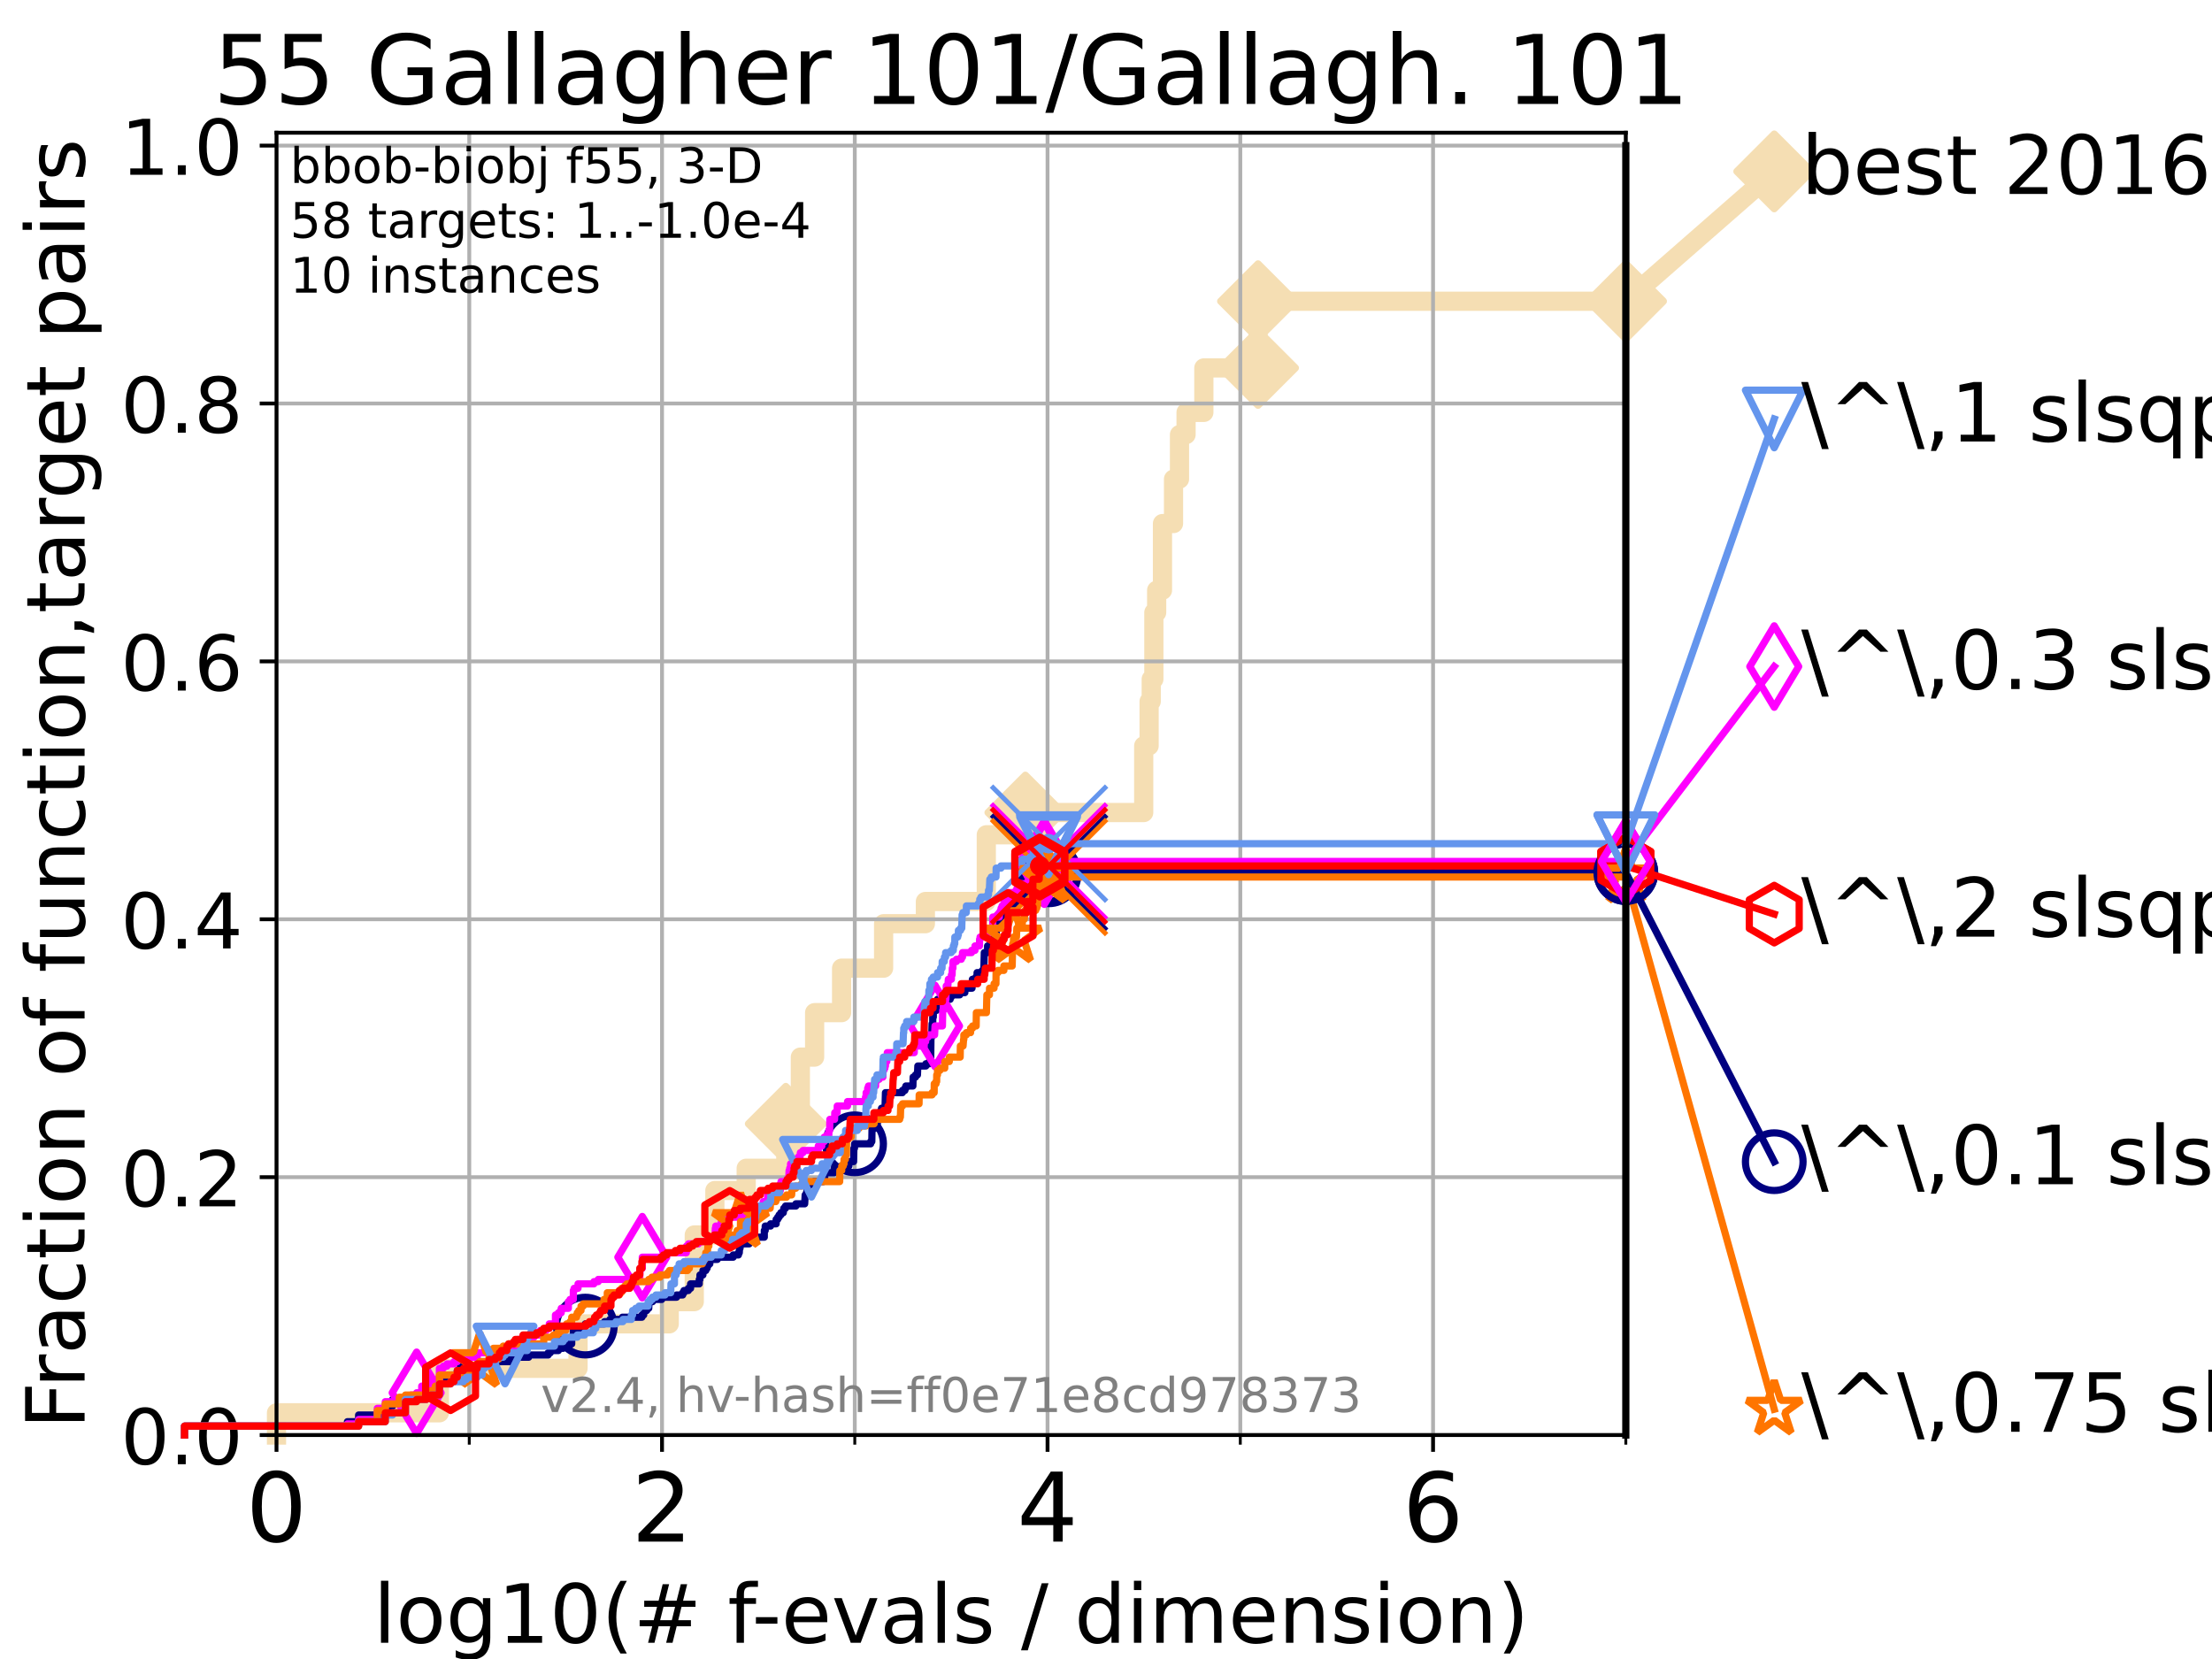<?xml version="1.0" encoding="utf-8" standalone="no"?>
<!DOCTYPE svg PUBLIC "-//W3C//DTD SVG 1.1//EN"
  "http://www.w3.org/Graphics/SVG/1.1/DTD/svg11.dtd">
<!-- Created with matplotlib (https://matplotlib.org/) -->
<svg height="345.6pt" version="1.1" viewBox="0 0 460.8 345.6" width="460.8pt" xmlns="http://www.w3.org/2000/svg" xmlns:xlink="http://www.w3.org/1999/xlink">
 <defs>
  <style type="text/css">*{stroke-linecap:butt;stroke-linejoin:round;}</style>
 </defs>
 <g id="figure_1">
  <g id="patch_1">
   <path d="M 0 345.6 
L 460.8 345.6 
L 460.8 0 
L 0 0 
z
" style="fill:#ffffff;"/>
  </g>
  <g id="axes_1">
   <g id="patch_2">
    <path d="M 57.6 298.944 
L 338.688 298.944 
L 338.688 27.648 
L 57.6 27.648 
z
" style="fill:#ffffff;"/>
   </g>
   <g id="line2d_1">
    <path d="M 57.6 298.944 
L 57.6 294.313 
L 91.535 294.313 
L 91.535 285.05 
L 120.414 285.05 
L 120.414 275.788 
L 139.414 275.788 
L 139.414 271.157 
L 144.63 271.157 
L 144.63 257.263 
L 148.92 257.263 
L 148.92 248.001 
L 155.446 248.001 
L 155.446 243.37 
L 163.696 243.37 
L 163.696 234.107 
L 166.729 234.107 
L 166.729 220.214 
L 169.702 220.214 
L 169.702 210.951 
L 175.321 210.951 
L 175.321 201.689 
L 184.071 201.689 
L 184.071 192.426 
L 192.778 192.426 
L 192.778 187.795 
L 205.462 187.795 
L 205.462 173.901 
L 213.602 173.901 
L 213.602 169.27 
L 238.254 169.27 
L 238.254 155.377 
L 239.381 155.377 
L 239.381 146.114 
L 239.821 146.114 
L 239.821 141.483 
L 240.369 141.483 
L 240.369 127.589 
L 240.954 127.589 
L 240.954 122.958 
L 242.164 122.958 
L 242.164 109.065 
L 244.465 109.065 
L 244.465 99.802 
L 245.711 99.802 
L 245.711 90.54 
L 247.079 90.54 
L 247.079 85.909 
L 250.785 85.909 
L 250.785 76.646 
L 262.071 76.646 
L 262.071 62.753 
L 338.688 62.753 
" style="fill:none;stroke:#f5deb3;stroke-linecap:square;stroke-width:4;"/>
   </g>
   <g id="line2d_2">
    <defs>
     <path d="M 0 7.778 
L 7.778 0 
L 0 -7.778 
L -7.778 0 
z
" id="m1d6dda0667" style="stroke:#f5deb3;stroke-linejoin:miter;stroke-width:1.5;"/>
    </defs>
    <g>
     <use style="fill:#f5deb3;stroke:#f5deb3;stroke-linejoin:miter;stroke-width:1.5;" x="163.696" xlink:href="#m1d6dda0667" y="234.107"/>
     <use style="fill:#f5deb3;stroke:#f5deb3;stroke-linejoin:miter;stroke-width:1.5;" x="213.602" xlink:href="#m1d6dda0667" y="169.27"/>
     <use style="fill:#f5deb3;stroke:#f5deb3;stroke-linejoin:miter;stroke-width:1.5;" x="262.071" xlink:href="#m1d6dda0667" y="76.646"/>
     <use style="fill:#f5deb3;stroke:#f5deb3;stroke-linejoin:miter;stroke-width:1.5;" x="262.071" xlink:href="#m1d6dda0667" y="62.753"/>
     <use style="fill:#f5deb3;stroke:#f5deb3;stroke-linejoin:miter;stroke-width:1.5;" x="338.688" xlink:href="#m1d6dda0667" y="62.753"/>
    </g>
   </g>
   <g id="line2d_3">
    <path style="fill:none;stroke:#f5deb3;stroke-linecap:square;stroke-width:4;"/>
    <g/>
   </g>
   <g id="line2d_4">
    <path d="M 338.688 62.753 
L 369.608 35.706 
" style="fill:none;stroke:#f5deb3;stroke-linecap:square;stroke-width:4;"/>
    <g>
     <use style="fill:#f5deb3;stroke:#f5deb3;stroke-linejoin:miter;stroke-width:1.5;" x="338.688" xlink:href="#m1d6dda0667" y="62.753"/>
     <use style="fill:#f5deb3;stroke:#f5deb3;stroke-linejoin:miter;stroke-width:1.5;" x="369.608" xlink:href="#m1d6dda0667" y="35.706"/>
    </g>
   </g>
   <g id="matplotlib.axis_1">
    <g id="xtick_1">
     <g id="line2d_5">
      <path clip-path="url(#p18e46b9218)" d="M 57.6 298.944 
L 57.6 27.648 
" style="fill:none;stroke:#b0b0b0;stroke-linecap:square;stroke-width:0.8;"/>
     </g>
     <g id="line2d_6">
      <defs>
       <path d="M 0 0 
L 0 3.5 
" id="m42be4b735d" style="stroke:#000000;stroke-width:0.8;"/>
      </defs>
      <g>
       <use style="stroke:#000000;stroke-width:0.8;" x="57.6" xlink:href="#m42be4b735d" y="298.944"/>
      </g>
     </g>
     <g id="text_1">
      <!-- 0 -->
      <g transform="translate(51.237 321.141)scale(0.2 -0.2)">
       <defs>
        <path d="M 31.781 66.406 
Q 24.172 66.406 20.328 58.906 
Q 16.5 51.422 16.5 36.375 
Q 16.5 21.391 20.328 13.891 
Q 24.172 6.391 31.781 6.391 
Q 39.453 6.391 43.281 13.891 
Q 47.125 21.391 47.125 36.375 
Q 47.125 51.422 43.281 58.906 
Q 39.453 66.406 31.781 66.406 
z
M 31.781 74.219 
Q 44.047 74.219 50.516 64.516 
Q 56.984 54.828 56.984 36.375 
Q 56.984 17.969 50.516 8.266 
Q 44.047 -1.422 31.781 -1.422 
Q 19.531 -1.422 13.062 8.266 
Q 6.594 17.969 6.594 36.375 
Q 6.594 54.828 13.062 64.516 
Q 19.531 74.219 31.781 74.219 
z
" id="DejaVuSans-48"/>
       </defs>
       <use xlink:href="#DejaVuSans-48"/>
      </g>
     </g>
    </g>
    <g id="xtick_2">
     <g id="line2d_7">
      <path clip-path="url(#p18e46b9218)" d="M 137.911 298.944 
L 137.911 27.648 
" style="fill:none;stroke:#b0b0b0;stroke-linecap:square;stroke-width:0.8;"/>
     </g>
     <g id="line2d_8">
      <g>
       <use style="stroke:#000000;stroke-width:0.8;" x="137.911" xlink:href="#m42be4b735d" y="298.944"/>
      </g>
     </g>
     <g id="text_2">
      <!-- 2 -->
      <g transform="translate(131.548 321.141)scale(0.2 -0.2)">
       <defs>
        <path d="M 19.188 8.297 
L 53.609 8.297 
L 53.609 0 
L 7.328 0 
L 7.328 8.297 
Q 12.938 14.109 22.625 23.891 
Q 32.328 33.688 34.812 36.531 
Q 39.547 41.844 41.422 45.531 
Q 43.312 49.219 43.312 52.781 
Q 43.312 58.594 39.234 62.25 
Q 35.156 65.922 28.609 65.922 
Q 23.969 65.922 18.812 64.312 
Q 13.672 62.703 7.812 59.422 
L 7.812 69.391 
Q 13.766 71.781 18.938 73 
Q 24.125 74.219 28.422 74.219 
Q 39.75 74.219 46.484 68.547 
Q 53.219 62.891 53.219 53.422 
Q 53.219 48.922 51.531 44.891 
Q 49.859 40.875 45.406 35.406 
Q 44.188 33.984 37.641 27.219 
Q 31.109 20.453 19.188 8.297 
z
" id="DejaVuSans-50"/>
       </defs>
       <use xlink:href="#DejaVuSans-50"/>
      </g>
     </g>
    </g>
    <g id="xtick_3">
     <g id="line2d_9">
      <path clip-path="url(#p18e46b9218)" d="M 218.222 298.944 
L 218.222 27.648 
" style="fill:none;stroke:#b0b0b0;stroke-linecap:square;stroke-width:0.8;"/>
     </g>
     <g id="line2d_10">
      <g>
       <use style="stroke:#000000;stroke-width:0.8;" x="218.222" xlink:href="#m42be4b735d" y="298.944"/>
      </g>
     </g>
     <g id="text_3">
      <!-- 4 -->
      <g transform="translate(211.859 321.141)scale(0.2 -0.2)">
       <defs>
        <path d="M 37.797 64.312 
L 12.891 25.391 
L 37.797 25.391 
z
M 35.203 72.906 
L 47.609 72.906 
L 47.609 25.391 
L 58.016 25.391 
L 58.016 17.188 
L 47.609 17.188 
L 47.609 0 
L 37.797 0 
L 37.797 17.188 
L 4.891 17.188 
L 4.891 26.703 
z
" id="DejaVuSans-52"/>
       </defs>
       <use xlink:href="#DejaVuSans-52"/>
      </g>
     </g>
    </g>
    <g id="xtick_4">
     <g id="line2d_11">
      <path clip-path="url(#p18e46b9218)" d="M 298.533 298.944 
L 298.533 27.648 
" style="fill:none;stroke:#b0b0b0;stroke-linecap:square;stroke-width:0.8;"/>
     </g>
     <g id="line2d_12">
      <g>
       <use style="stroke:#000000;stroke-width:0.8;" x="298.533" xlink:href="#m42be4b735d" y="298.944"/>
      </g>
     </g>
     <g id="text_4">
      <!-- 6 -->
      <g transform="translate(292.17 321.141)scale(0.2 -0.2)">
       <defs>
        <path d="M 33.016 40.375 
Q 26.375 40.375 22.484 35.828 
Q 18.609 31.297 18.609 23.391 
Q 18.609 15.531 22.484 10.953 
Q 26.375 6.391 33.016 6.391 
Q 39.656 6.391 43.531 10.953 
Q 47.406 15.531 47.406 23.391 
Q 47.406 31.297 43.531 35.828 
Q 39.656 40.375 33.016 40.375 
z
M 52.594 71.297 
L 52.594 62.312 
Q 48.875 64.062 45.094 64.984 
Q 41.312 65.922 37.594 65.922 
Q 27.828 65.922 22.672 59.328 
Q 17.531 52.734 16.797 39.406 
Q 19.672 43.656 24.016 45.922 
Q 28.375 48.188 33.594 48.188 
Q 44.578 48.188 50.953 41.516 
Q 57.328 34.859 57.328 23.391 
Q 57.328 12.156 50.688 5.359 
Q 44.047 -1.422 33.016 -1.422 
Q 20.359 -1.422 13.672 8.266 
Q 6.984 17.969 6.984 36.375 
Q 6.984 53.656 15.188 63.938 
Q 23.391 74.219 37.203 74.219 
Q 40.922 74.219 44.703 73.484 
Q 48.484 72.75 52.594 71.297 
z
" id="DejaVuSans-54"/>
       </defs>
       <use xlink:href="#DejaVuSans-54"/>
      </g>
     </g>
    </g>
    <g id="xtick_5">
     <g id="line2d_13">
      <path clip-path="url(#p18e46b9218)" d="M 97.755 298.944 
L 97.755 27.648 
" style="fill:none;stroke:#b0b0b0;stroke-linecap:square;stroke-width:0.8;"/>
     </g>
     <g id="line2d_14">
      <defs>
       <path d="M 0 0 
L 0 2 
" id="mfc6c26b1a4" style="stroke:#000000;stroke-width:0.6;"/>
      </defs>
      <g>
       <use style="stroke:#000000;stroke-width:0.6;" x="97.755" xlink:href="#mfc6c26b1a4" y="298.944"/>
      </g>
     </g>
    </g>
    <g id="xtick_6">
     <g id="line2d_15">
      <path clip-path="url(#p18e46b9218)" d="M 178.066 298.944 
L 178.066 27.648 
" style="fill:none;stroke:#b0b0b0;stroke-linecap:square;stroke-width:0.8;"/>
     </g>
     <g id="line2d_16">
      <g>
       <use style="stroke:#000000;stroke-width:0.6;" x="178.066" xlink:href="#mfc6c26b1a4" y="298.944"/>
      </g>
     </g>
    </g>
    <g id="xtick_7">
     <g id="line2d_17">
      <path clip-path="url(#p18e46b9218)" d="M 258.377 298.944 
L 258.377 27.648 
" style="fill:none;stroke:#b0b0b0;stroke-linecap:square;stroke-width:0.8;"/>
     </g>
     <g id="line2d_18">
      <g>
       <use style="stroke:#000000;stroke-width:0.6;" x="258.377" xlink:href="#mfc6c26b1a4" y="298.944"/>
      </g>
     </g>
    </g>
    <g id="xtick_8">
     <g id="line2d_19">
      <path clip-path="url(#p18e46b9218)" d="M 338.688 298.944 
L 338.688 27.648 
" style="fill:none;stroke:#b0b0b0;stroke-linecap:square;stroke-width:0.8;"/>
     </g>
     <g id="line2d_20">
      <g>
       <use style="stroke:#000000;stroke-width:0.6;" x="338.688" xlink:href="#mfc6c26b1a4" y="298.944"/>
      </g>
     </g>
    </g>
    <g id="text_5">
     <!-- log10(# f-evals / dimension) -->
     <g transform="translate(77.764 342.218)scale(0.17 -0.17)">
      <defs>
       <path d="M 9.422 75.984 
L 18.406 75.984 
L 18.406 0 
L 9.422 0 
z
" id="DejaVuSans-108"/>
       <path d="M 30.609 48.391 
Q 23.391 48.391 19.188 42.75 
Q 14.984 37.109 14.984 27.297 
Q 14.984 17.484 19.156 11.844 
Q 23.344 6.203 30.609 6.203 
Q 37.797 6.203 41.984 11.859 
Q 46.188 17.531 46.188 27.297 
Q 46.188 37.016 41.984 42.703 
Q 37.797 48.391 30.609 48.391 
z
M 30.609 56 
Q 42.328 56 49.016 48.375 
Q 55.719 40.766 55.719 27.297 
Q 55.719 13.875 49.016 6.219 
Q 42.328 -1.422 30.609 -1.422 
Q 18.844 -1.422 12.172 6.219 
Q 5.516 13.875 5.516 27.297 
Q 5.516 40.766 12.172 48.375 
Q 18.844 56 30.609 56 
z
" id="DejaVuSans-111"/>
       <path d="M 45.406 27.984 
Q 45.406 37.75 41.375 43.109 
Q 37.359 48.484 30.078 48.484 
Q 22.859 48.484 18.828 43.109 
Q 14.797 37.75 14.797 27.984 
Q 14.797 18.266 18.828 12.891 
Q 22.859 7.516 30.078 7.516 
Q 37.359 7.516 41.375 12.891 
Q 45.406 18.266 45.406 27.984 
z
M 54.391 6.781 
Q 54.391 -7.172 48.188 -13.984 
Q 42 -20.797 29.203 -20.797 
Q 24.469 -20.797 20.266 -20.094 
Q 16.062 -19.391 12.109 -17.922 
L 12.109 -9.188 
Q 16.062 -11.328 19.922 -12.344 
Q 23.781 -13.375 27.781 -13.375 
Q 36.625 -13.375 41.016 -8.766 
Q 45.406 -4.156 45.406 5.172 
L 45.406 9.625 
Q 42.625 4.781 38.281 2.391 
Q 33.938 0 27.875 0 
Q 17.828 0 11.672 7.656 
Q 5.516 15.328 5.516 27.984 
Q 5.516 40.672 11.672 48.328 
Q 17.828 56 27.875 56 
Q 33.938 56 38.281 53.609 
Q 42.625 51.219 45.406 46.391 
L 45.406 54.688 
L 54.391 54.688 
z
" id="DejaVuSans-103"/>
       <path d="M 12.406 8.297 
L 28.516 8.297 
L 28.516 63.922 
L 10.984 60.406 
L 10.984 69.391 
L 28.422 72.906 
L 38.281 72.906 
L 38.281 8.297 
L 54.391 8.297 
L 54.391 0 
L 12.406 0 
z
" id="DejaVuSans-49"/>
       <path d="M 31 75.875 
Q 24.469 64.656 21.281 53.656 
Q 18.109 42.672 18.109 31.391 
Q 18.109 20.125 21.312 9.062 
Q 24.516 -2 31 -13.188 
L 23.188 -13.188 
Q 15.875 -1.703 12.234 9.375 
Q 8.594 20.453 8.594 31.391 
Q 8.594 42.281 12.203 53.312 
Q 15.828 64.359 23.188 75.875 
z
" id="DejaVuSans-40"/>
       <path d="M 51.125 44 
L 36.922 44 
L 32.812 27.688 
L 47.125 27.688 
z
M 43.797 71.781 
L 38.719 51.516 
L 52.984 51.516 
L 58.109 71.781 
L 65.922 71.781 
L 60.891 51.516 
L 76.125 51.516 
L 76.125 44 
L 58.984 44 
L 54.984 27.688 
L 70.516 27.688 
L 70.516 20.219 
L 53.078 20.219 
L 48 0 
L 40.188 0 
L 45.219 20.219 
L 30.906 20.219 
L 25.875 0 
L 18.016 0 
L 23.094 20.219 
L 7.719 20.219 
L 7.719 27.688 
L 24.906 27.688 
L 29 44 
L 13.281 44 
L 13.281 51.516 
L 30.906 51.516 
L 35.891 71.781 
z
" id="DejaVuSans-35"/>
       <path id="DejaVuSans-32"/>
       <path d="M 37.109 75.984 
L 37.109 68.5 
L 28.516 68.5 
Q 23.688 68.5 21.797 66.547 
Q 19.922 64.594 19.922 59.516 
L 19.922 54.688 
L 34.719 54.688 
L 34.719 47.703 
L 19.922 47.703 
L 19.922 0 
L 10.891 0 
L 10.891 47.703 
L 2.297 47.703 
L 2.297 54.688 
L 10.891 54.688 
L 10.891 58.5 
Q 10.891 67.625 15.141 71.797 
Q 19.391 75.984 28.609 75.984 
z
" id="DejaVuSans-102"/>
       <path d="M 4.891 31.391 
L 31.203 31.391 
L 31.203 23.391 
L 4.891 23.391 
z
" id="DejaVuSans-45"/>
       <path d="M 56.203 29.594 
L 56.203 25.203 
L 14.891 25.203 
Q 15.484 15.922 20.484 11.062 
Q 25.484 6.203 34.422 6.203 
Q 39.594 6.203 44.453 7.469 
Q 49.312 8.734 54.109 11.281 
L 54.109 2.781 
Q 49.266 0.734 44.188 -0.344 
Q 39.109 -1.422 33.891 -1.422 
Q 20.797 -1.422 13.156 6.188 
Q 5.516 13.812 5.516 26.812 
Q 5.516 40.234 12.766 48.109 
Q 20.016 56 32.328 56 
Q 43.359 56 49.781 48.891 
Q 56.203 41.797 56.203 29.594 
z
M 47.219 32.234 
Q 47.125 39.594 43.094 43.984 
Q 39.062 48.391 32.422 48.391 
Q 24.906 48.391 20.391 44.141 
Q 15.875 39.891 15.188 32.172 
z
" id="DejaVuSans-101"/>
       <path d="M 2.984 54.688 
L 12.5 54.688 
L 29.594 8.797 
L 46.688 54.688 
L 56.203 54.688 
L 35.688 0 
L 23.484 0 
z
" id="DejaVuSans-118"/>
       <path d="M 34.281 27.484 
Q 23.391 27.484 19.188 25 
Q 14.984 22.516 14.984 16.5 
Q 14.984 11.719 18.141 8.906 
Q 21.297 6.109 26.703 6.109 
Q 34.188 6.109 38.703 11.406 
Q 43.219 16.703 43.219 25.484 
L 43.219 27.484 
z
M 52.203 31.203 
L 52.203 0 
L 43.219 0 
L 43.219 8.297 
Q 40.141 3.328 35.547 0.953 
Q 30.953 -1.422 24.312 -1.422 
Q 15.922 -1.422 10.953 3.297 
Q 6 8.016 6 15.922 
Q 6 25.141 12.172 29.828 
Q 18.359 34.516 30.609 34.516 
L 43.219 34.516 
L 43.219 35.406 
Q 43.219 41.609 39.141 45 
Q 35.062 48.391 27.688 48.391 
Q 23 48.391 18.547 47.266 
Q 14.109 46.141 10.016 43.891 
L 10.016 52.203 
Q 14.938 54.109 19.578 55.047 
Q 24.219 56 28.609 56 
Q 40.484 56 46.344 49.844 
Q 52.203 43.703 52.203 31.203 
z
" id="DejaVuSans-97"/>
       <path d="M 44.281 53.078 
L 44.281 44.578 
Q 40.484 46.531 36.375 47.5 
Q 32.281 48.484 27.875 48.484 
Q 21.188 48.484 17.844 46.438 
Q 14.5 44.391 14.5 40.281 
Q 14.5 37.156 16.891 35.375 
Q 19.281 33.594 26.516 31.984 
L 29.594 31.297 
Q 39.156 29.25 43.188 25.516 
Q 47.219 21.781 47.219 15.094 
Q 47.219 7.469 41.188 3.016 
Q 35.156 -1.422 24.609 -1.422 
Q 20.219 -1.422 15.453 -0.562 
Q 10.688 0.297 5.422 2 
L 5.422 11.281 
Q 10.406 8.688 15.234 7.391 
Q 20.062 6.109 24.812 6.109 
Q 31.156 6.109 34.562 8.281 
Q 37.984 10.453 37.984 14.406 
Q 37.984 18.062 35.516 20.016 
Q 33.062 21.969 24.703 23.781 
L 21.578 24.516 
Q 13.234 26.266 9.516 29.906 
Q 5.812 33.547 5.812 39.891 
Q 5.812 47.609 11.281 51.797 
Q 16.75 56 26.812 56 
Q 31.781 56 36.172 55.266 
Q 40.578 54.547 44.281 53.078 
z
" id="DejaVuSans-115"/>
       <path d="M 25.391 72.906 
L 33.688 72.906 
L 8.297 -9.281 
L 0 -9.281 
z
" id="DejaVuSans-47"/>
       <path d="M 45.406 46.391 
L 45.406 75.984 
L 54.391 75.984 
L 54.391 0 
L 45.406 0 
L 45.406 8.203 
Q 42.578 3.328 38.25 0.953 
Q 33.938 -1.422 27.875 -1.422 
Q 17.969 -1.422 11.734 6.484 
Q 5.516 14.406 5.516 27.297 
Q 5.516 40.188 11.734 48.094 
Q 17.969 56 27.875 56 
Q 33.938 56 38.25 53.625 
Q 42.578 51.266 45.406 46.391 
z
M 14.797 27.297 
Q 14.797 17.391 18.875 11.75 
Q 22.953 6.109 30.078 6.109 
Q 37.203 6.109 41.297 11.75 
Q 45.406 17.391 45.406 27.297 
Q 45.406 37.203 41.297 42.844 
Q 37.203 48.484 30.078 48.484 
Q 22.953 48.484 18.875 42.844 
Q 14.797 37.203 14.797 27.297 
z
" id="DejaVuSans-100"/>
       <path d="M 9.422 54.688 
L 18.406 54.688 
L 18.406 0 
L 9.422 0 
z
M 9.422 75.984 
L 18.406 75.984 
L 18.406 64.594 
L 9.422 64.594 
z
" id="DejaVuSans-105"/>
       <path d="M 52 44.188 
Q 55.375 50.25 60.062 53.125 
Q 64.75 56 71.094 56 
Q 79.641 56 84.281 50.016 
Q 88.922 44.047 88.922 33.016 
L 88.922 0 
L 79.891 0 
L 79.891 32.719 
Q 79.891 40.578 77.094 44.375 
Q 74.312 48.188 68.609 48.188 
Q 61.625 48.188 57.562 43.547 
Q 53.516 38.922 53.516 30.906 
L 53.516 0 
L 44.484 0 
L 44.484 32.719 
Q 44.484 40.625 41.703 44.406 
Q 38.922 48.188 33.109 48.188 
Q 26.219 48.188 22.156 43.531 
Q 18.109 38.875 18.109 30.906 
L 18.109 0 
L 9.078 0 
L 9.078 54.688 
L 18.109 54.688 
L 18.109 46.188 
Q 21.188 51.219 25.484 53.609 
Q 29.781 56 35.688 56 
Q 41.656 56 45.828 52.969 
Q 50 49.953 52 44.188 
z
" id="DejaVuSans-109"/>
       <path d="M 54.891 33.016 
L 54.891 0 
L 45.906 0 
L 45.906 32.719 
Q 45.906 40.484 42.875 44.328 
Q 39.844 48.188 33.797 48.188 
Q 26.516 48.188 22.312 43.547 
Q 18.109 38.922 18.109 30.906 
L 18.109 0 
L 9.078 0 
L 9.078 54.688 
L 18.109 54.688 
L 18.109 46.188 
Q 21.344 51.125 25.703 53.562 
Q 30.078 56 35.797 56 
Q 45.219 56 50.047 50.172 
Q 54.891 44.344 54.891 33.016 
z
" id="DejaVuSans-110"/>
       <path d="M 8.016 75.875 
L 15.828 75.875 
Q 23.141 64.359 26.781 53.312 
Q 30.422 42.281 30.422 31.391 
Q 30.422 20.453 26.781 9.375 
Q 23.141 -1.703 15.828 -13.188 
L 8.016 -13.188 
Q 14.5 -2 17.703 9.062 
Q 20.906 20.125 20.906 31.391 
Q 20.906 42.672 17.703 53.656 
Q 14.5 64.656 8.016 75.875 
z
" id="DejaVuSans-41"/>
      </defs>
      <use xlink:href="#DejaVuSans-108"/>
      <use x="27.783" xlink:href="#DejaVuSans-111"/>
      <use x="88.965" xlink:href="#DejaVuSans-103"/>
      <use x="152.441" xlink:href="#DejaVuSans-49"/>
      <use x="216.064" xlink:href="#DejaVuSans-48"/>
      <use x="279.688" xlink:href="#DejaVuSans-40"/>
      <use x="318.701" xlink:href="#DejaVuSans-35"/>
      <use x="402.49" xlink:href="#DejaVuSans-32"/>
      <use x="434.277" xlink:href="#DejaVuSans-102"/>
      <use x="463.982" xlink:href="#DejaVuSans-45"/>
      <use x="500.066" xlink:href="#DejaVuSans-101"/>
      <use x="561.59" xlink:href="#DejaVuSans-118"/>
      <use x="620.77" xlink:href="#DejaVuSans-97"/>
      <use x="682.049" xlink:href="#DejaVuSans-108"/>
      <use x="709.832" xlink:href="#DejaVuSans-115"/>
      <use x="761.932" xlink:href="#DejaVuSans-32"/>
      <use x="793.719" xlink:href="#DejaVuSans-47"/>
      <use x="827.41" xlink:href="#DejaVuSans-32"/>
      <use x="859.197" xlink:href="#DejaVuSans-100"/>
      <use x="922.674" xlink:href="#DejaVuSans-105"/>
      <use x="950.457" xlink:href="#DejaVuSans-109"/>
      <use x="1047.869" xlink:href="#DejaVuSans-101"/>
      <use x="1109.393" xlink:href="#DejaVuSans-110"/>
      <use x="1172.771" xlink:href="#DejaVuSans-115"/>
      <use x="1224.871" xlink:href="#DejaVuSans-105"/>
      <use x="1252.654" xlink:href="#DejaVuSans-111"/>
      <use x="1313.836" xlink:href="#DejaVuSans-110"/>
      <use x="1377.215" xlink:href="#DejaVuSans-41"/>
     </g>
    </g>
   </g>
   <g id="matplotlib.axis_2">
    <g id="ytick_1">
     <g id="line2d_21">
      <path clip-path="url(#p18e46b9218)" d="M 57.6 298.944 
L 338.688 298.944 
" style="fill:none;stroke:#b0b0b0;stroke-linecap:square;stroke-width:0.8;"/>
     </g>
     <g id="line2d_22">
      <defs>
       <path d="M 0 0 
L -3.5 0 
" id="m7ff8e2ee71" style="stroke:#000000;stroke-width:0.8;"/>
      </defs>
      <g>
       <use style="stroke:#000000;stroke-width:0.8;" x="57.6" xlink:href="#m7ff8e2ee71" y="298.944"/>
      </g>
     </g>
     <g id="text_6">
      <!-- 0.0 -->
      <g transform="translate(25.155 305.023)scale(0.16 -0.16)">
       <defs>
        <path d="M 10.688 12.406 
L 21 12.406 
L 21 0 
L 10.688 0 
z
" id="DejaVuSans-46"/>
       </defs>
       <use xlink:href="#DejaVuSans-48"/>
       <use x="63.623" xlink:href="#DejaVuSans-46"/>
       <use x="95.41" xlink:href="#DejaVuSans-48"/>
      </g>
     </g>
    </g>
    <g id="ytick_2">
     <g id="line2d_23">
      <path clip-path="url(#p18e46b9218)" d="M 57.6 245.222 
L 338.688 245.222 
" style="fill:none;stroke:#b0b0b0;stroke-linecap:square;stroke-width:0.8;"/>
     </g>
     <g id="line2d_24">
      <g>
       <use style="stroke:#000000;stroke-width:0.8;" x="57.6" xlink:href="#m7ff8e2ee71" y="245.222"/>
      </g>
     </g>
     <g id="text_7">
      <!-- 0.2 -->
      <g transform="translate(25.155 251.301)scale(0.16 -0.16)">
       <use xlink:href="#DejaVuSans-48"/>
       <use x="63.623" xlink:href="#DejaVuSans-46"/>
       <use x="95.41" xlink:href="#DejaVuSans-50"/>
      </g>
     </g>
    </g>
    <g id="ytick_3">
     <g id="line2d_25">
      <path clip-path="url(#p18e46b9218)" d="M 57.6 191.5 
L 338.688 191.5 
" style="fill:none;stroke:#b0b0b0;stroke-linecap:square;stroke-width:0.8;"/>
     </g>
     <g id="line2d_26">
      <g>
       <use style="stroke:#000000;stroke-width:0.8;" x="57.6" xlink:href="#m7ff8e2ee71" y="191.5"/>
      </g>
     </g>
     <g id="text_8">
      <!-- 0.4 -->
      <g transform="translate(25.155 197.579)scale(0.16 -0.16)">
       <use xlink:href="#DejaVuSans-48"/>
       <use x="63.623" xlink:href="#DejaVuSans-46"/>
       <use x="95.41" xlink:href="#DejaVuSans-52"/>
      </g>
     </g>
    </g>
    <g id="ytick_4">
     <g id="line2d_27">
      <path clip-path="url(#p18e46b9218)" d="M 57.6 137.778 
L 338.688 137.778 
" style="fill:none;stroke:#b0b0b0;stroke-linecap:square;stroke-width:0.8;"/>
     </g>
     <g id="line2d_28">
      <g>
       <use style="stroke:#000000;stroke-width:0.8;" x="57.6" xlink:href="#m7ff8e2ee71" y="137.778"/>
      </g>
     </g>
     <g id="text_9">
      <!-- 0.6 -->
      <g transform="translate(25.155 143.857)scale(0.16 -0.16)">
       <use xlink:href="#DejaVuSans-48"/>
       <use x="63.623" xlink:href="#DejaVuSans-46"/>
       <use x="95.41" xlink:href="#DejaVuSans-54"/>
      </g>
     </g>
    </g>
    <g id="ytick_5">
     <g id="line2d_29">
      <path clip-path="url(#p18e46b9218)" d="M 57.6 84.056 
L 338.688 84.056 
" style="fill:none;stroke:#b0b0b0;stroke-linecap:square;stroke-width:0.8;"/>
     </g>
     <g id="line2d_30">
      <g>
       <use style="stroke:#000000;stroke-width:0.8;" x="57.6" xlink:href="#m7ff8e2ee71" y="84.056"/>
      </g>
     </g>
     <g id="text_10">
      <!-- 0.8 -->
      <g transform="translate(25.155 90.135)scale(0.16 -0.16)">
       <defs>
        <path d="M 31.781 34.625 
Q 24.75 34.625 20.719 30.859 
Q 16.703 27.094 16.703 20.516 
Q 16.703 13.922 20.719 10.156 
Q 24.75 6.391 31.781 6.391 
Q 38.812 6.391 42.859 10.172 
Q 46.922 13.969 46.922 20.516 
Q 46.922 27.094 42.891 30.859 
Q 38.875 34.625 31.781 34.625 
z
M 21.922 38.812 
Q 15.578 40.375 12.031 44.719 
Q 8.5 49.078 8.5 55.328 
Q 8.5 64.062 14.719 69.141 
Q 20.953 74.219 31.781 74.219 
Q 42.672 74.219 48.875 69.141 
Q 55.078 64.062 55.078 55.328 
Q 55.078 49.078 51.531 44.719 
Q 48 40.375 41.703 38.812 
Q 48.828 37.156 52.797 32.312 
Q 56.781 27.484 56.781 20.516 
Q 56.781 9.906 50.312 4.234 
Q 43.844 -1.422 31.781 -1.422 
Q 19.734 -1.422 13.25 4.234 
Q 6.781 9.906 6.781 20.516 
Q 6.781 27.484 10.781 32.312 
Q 14.797 37.156 21.922 38.812 
z
M 18.312 54.391 
Q 18.312 48.734 21.844 45.562 
Q 25.391 42.391 31.781 42.391 
Q 38.141 42.391 41.719 45.562 
Q 45.312 48.734 45.312 54.391 
Q 45.312 60.062 41.719 63.234 
Q 38.141 66.406 31.781 66.406 
Q 25.391 66.406 21.844 63.234 
Q 18.312 60.062 18.312 54.391 
z
" id="DejaVuSans-56"/>
       </defs>
       <use xlink:href="#DejaVuSans-48"/>
       <use x="63.623" xlink:href="#DejaVuSans-46"/>
       <use x="95.41" xlink:href="#DejaVuSans-56"/>
      </g>
     </g>
    </g>
    <g id="ytick_6">
     <g id="line2d_31">
      <path clip-path="url(#p18e46b9218)" d="M 57.6 30.334 
L 338.688 30.334 
" style="fill:none;stroke:#b0b0b0;stroke-linecap:square;stroke-width:0.8;"/>
     </g>
     <g id="line2d_32">
      <g>
       <use style="stroke:#000000;stroke-width:0.8;" x="57.6" xlink:href="#m7ff8e2ee71" y="30.334"/>
      </g>
     </g>
     <g id="text_11">
      <!-- 1.0 -->
      <g transform="translate(25.155 36.413)scale(0.16 -0.16)">
       <use xlink:href="#DejaVuSans-49"/>
       <use x="63.623" xlink:href="#DejaVuSans-46"/>
       <use x="95.41" xlink:href="#DejaVuSans-48"/>
      </g>
     </g>
    </g>
    <g id="text_12">
     <!-- Fraction of function,target pairs -->
     <g transform="translate(17.62 297.681)rotate(-90)scale(0.17 -0.17)">
      <defs>
       <path d="M 9.812 72.906 
L 51.703 72.906 
L 51.703 64.594 
L 19.672 64.594 
L 19.672 43.109 
L 48.578 43.109 
L 48.578 34.812 
L 19.672 34.812 
L 19.672 0 
L 9.812 0 
z
" id="DejaVuSans-70"/>
       <path d="M 41.109 46.297 
Q 39.594 47.172 37.812 47.578 
Q 36.031 48 33.891 48 
Q 26.266 48 22.188 43.047 
Q 18.109 38.094 18.109 28.812 
L 18.109 0 
L 9.078 0 
L 9.078 54.688 
L 18.109 54.688 
L 18.109 46.188 
Q 20.953 51.172 25.484 53.578 
Q 30.031 56 36.531 56 
Q 37.453 56 38.578 55.875 
Q 39.703 55.766 41.062 55.516 
z
" id="DejaVuSans-114"/>
       <path d="M 48.781 52.594 
L 48.781 44.188 
Q 44.969 46.297 41.141 47.344 
Q 37.312 48.391 33.406 48.391 
Q 24.656 48.391 19.812 42.844 
Q 14.984 37.312 14.984 27.297 
Q 14.984 17.281 19.812 11.734 
Q 24.656 6.203 33.406 6.203 
Q 37.312 6.203 41.141 7.25 
Q 44.969 8.297 48.781 10.406 
L 48.781 2.094 
Q 45.016 0.344 40.984 -0.531 
Q 36.969 -1.422 32.422 -1.422 
Q 20.062 -1.422 12.781 6.344 
Q 5.516 14.109 5.516 27.297 
Q 5.516 40.672 12.859 48.328 
Q 20.219 56 33.016 56 
Q 37.156 56 41.109 55.141 
Q 45.062 54.297 48.781 52.594 
z
" id="DejaVuSans-99"/>
       <path d="M 18.312 70.219 
L 18.312 54.688 
L 36.812 54.688 
L 36.812 47.703 
L 18.312 47.703 
L 18.312 18.016 
Q 18.312 11.328 20.141 9.422 
Q 21.969 7.516 27.594 7.516 
L 36.812 7.516 
L 36.812 0 
L 27.594 0 
Q 17.188 0 13.234 3.875 
Q 9.281 7.766 9.281 18.016 
L 9.281 47.703 
L 2.688 47.703 
L 2.688 54.688 
L 9.281 54.688 
L 9.281 70.219 
z
" id="DejaVuSans-116"/>
       <path d="M 8.5 21.578 
L 8.5 54.688 
L 17.484 54.688 
L 17.484 21.922 
Q 17.484 14.156 20.5 10.266 
Q 23.531 6.391 29.594 6.391 
Q 36.859 6.391 41.078 11.031 
Q 45.312 15.672 45.312 23.688 
L 45.312 54.688 
L 54.297 54.688 
L 54.297 0 
L 45.312 0 
L 45.312 8.406 
Q 42.047 3.422 37.719 1 
Q 33.406 -1.422 27.688 -1.422 
Q 18.266 -1.422 13.375 4.438 
Q 8.5 10.297 8.5 21.578 
z
M 31.109 56 
z
" id="DejaVuSans-117"/>
       <path d="M 11.719 12.406 
L 22.016 12.406 
L 22.016 4 
L 14.016 -11.625 
L 7.719 -11.625 
L 11.719 4 
z
" id="DejaVuSans-44"/>
       <path d="M 18.109 8.203 
L 18.109 -20.797 
L 9.078 -20.797 
L 9.078 54.688 
L 18.109 54.688 
L 18.109 46.391 
Q 20.953 51.266 25.266 53.625 
Q 29.594 56 35.594 56 
Q 45.562 56 51.781 48.094 
Q 58.016 40.188 58.016 27.297 
Q 58.016 14.406 51.781 6.484 
Q 45.562 -1.422 35.594 -1.422 
Q 29.594 -1.422 25.266 0.953 
Q 20.953 3.328 18.109 8.203 
z
M 48.688 27.297 
Q 48.688 37.203 44.609 42.844 
Q 40.531 48.484 33.406 48.484 
Q 26.266 48.484 22.188 42.844 
Q 18.109 37.203 18.109 27.297 
Q 18.109 17.391 22.188 11.75 
Q 26.266 6.109 33.406 6.109 
Q 40.531 6.109 44.609 11.75 
Q 48.688 17.391 48.688 27.297 
z
" id="DejaVuSans-112"/>
      </defs>
      <use xlink:href="#DejaVuSans-70"/>
      <use x="50.27" xlink:href="#DejaVuSans-114"/>
      <use x="91.383" xlink:href="#DejaVuSans-97"/>
      <use x="152.662" xlink:href="#DejaVuSans-99"/>
      <use x="207.643" xlink:href="#DejaVuSans-116"/>
      <use x="246.852" xlink:href="#DejaVuSans-105"/>
      <use x="274.635" xlink:href="#DejaVuSans-111"/>
      <use x="335.816" xlink:href="#DejaVuSans-110"/>
      <use x="399.195" xlink:href="#DejaVuSans-32"/>
      <use x="430.982" xlink:href="#DejaVuSans-111"/>
      <use x="492.164" xlink:href="#DejaVuSans-102"/>
      <use x="527.369" xlink:href="#DejaVuSans-32"/>
      <use x="559.156" xlink:href="#DejaVuSans-102"/>
      <use x="594.361" xlink:href="#DejaVuSans-117"/>
      <use x="657.74" xlink:href="#DejaVuSans-110"/>
      <use x="721.119" xlink:href="#DejaVuSans-99"/>
      <use x="776.1" xlink:href="#DejaVuSans-116"/>
      <use x="815.309" xlink:href="#DejaVuSans-105"/>
      <use x="843.092" xlink:href="#DejaVuSans-111"/>
      <use x="904.273" xlink:href="#DejaVuSans-110"/>
      <use x="967.652" xlink:href="#DejaVuSans-44"/>
      <use x="999.439" xlink:href="#DejaVuSans-116"/>
      <use x="1038.648" xlink:href="#DejaVuSans-97"/>
      <use x="1099.928" xlink:href="#DejaVuSans-114"/>
      <use x="1139.291" xlink:href="#DejaVuSans-103"/>
      <use x="1202.768" xlink:href="#DejaVuSans-101"/>
      <use x="1264.291" xlink:href="#DejaVuSans-116"/>
      <use x="1303.5" xlink:href="#DejaVuSans-32"/>
      <use x="1335.287" xlink:href="#DejaVuSans-112"/>
      <use x="1398.764" xlink:href="#DejaVuSans-97"/>
      <use x="1460.043" xlink:href="#DejaVuSans-105"/>
      <use x="1487.826" xlink:href="#DejaVuSans-114"/>
      <use x="1528.939" xlink:href="#DejaVuSans-115"/>
     </g>
    </g>
   </g>
   <g id="line2d_33">
    <defs>
     <path d="M 0 1.5 
C 0.398 1.5 0.779 1.342 1.061 1.061 
C 1.342 0.779 1.5 0.398 1.5 0 
C 1.5 -0.398 1.342 -0.779 1.061 -1.061 
C 0.779 -1.342 0.398 -1.5 0 -1.5 
C -0.398 -1.5 -0.779 -1.342 -1.061 -1.061 
C -1.342 -0.779 -1.5 -0.398 -1.5 0 
C -1.5 0.398 -1.342 0.779 -1.061 1.061 
C -0.779 1.342 -0.398 1.5 0 1.5 
z
" id="m2d55769389" style="stroke:#f5deb3;"/>
    </defs>
    <g>
     <use style="fill:#f5deb3;stroke:#f5deb3;" x="262.071" xlink:href="#m2d55769389" y="62.753"/>
     <use style="fill:#f5deb3;stroke:#f5deb3;" x="262.071" xlink:href="#m2d55769389" y="62.753"/>
    </g>
   </g>
   <g id="line2d_34">
    <defs>
     <path d="M 0 1.5 
C 0.398 1.5 0.779 1.342 1.061 1.061 
C 1.342 0.779 1.5 0.398 1.5 0 
C 1.5 -0.398 1.342 -0.779 1.061 -1.061 
C 0.779 -1.342 0.398 -1.5 0 -1.5 
C -0.398 -1.5 -0.779 -1.342 -1.061 -1.061 
C -1.342 -0.779 -1.5 -0.398 -1.5 0 
C -1.5 0.398 -1.342 0.779 -1.061 1.061 
C -0.779 1.342 -0.398 1.5 0 1.5 
z
" id="m3253837998" style="stroke:#000080;"/>
    </defs>
    <g>
     <use style="fill:#000080;stroke:#000080;" x="218.516" xlink:href="#m3253837998" y="181.775"/>
     <use style="fill:#000080;stroke:#000080;" x="218.516" xlink:href="#m3253837998" y="181.775"/>
    </g>
   </g>
   <g id="line2d_35">
    <path d="M 38.441 298.944 
L 38.441 297.092 
L 72.376 297.092 
L 72.376 296.165 
L 74.705 296.165 
L 74.705 294.776 
L 80.259 294.776 
L 80.259 292.923 
L 81.776 292.923 
L 81.776 291.534 
L 86.793 291.534 
L 86.793 290.608 
L 88.847 290.608 
L 88.847 290.145 
L 89.79 290.145 
L 89.79 289.682 
L 91.535 289.682 
L 91.535 286.903 
L 93.864 286.903 
L 93.864 286.44 
L 95.26 286.44 
L 95.26 285.514 
L 95.918 285.514 
L 95.918 284.587 
L 99.418 284.587 
L 99.418 284.124 
L 99.938 284.124 
L 99.938 283.661 
L 106.312 283.661 
L 106.312 283.198 
L 107.68 283.198 
L 107.68 282.735 
L 110.132 282.735 
L 110.132 282.272 
L 114.194 282.272 
L 114.194 281.809 
L 114.641 281.809 
L 114.641 281.345 
L 116.323 281.345 
L 116.323 280.882 
L 117.298 280.882 
L 117.298 280.419 
L 118.577 280.419 
L 118.577 279.956 
L 119.097 279.956 
L 119.097 278.567 
L 119.436 278.567 
L 119.436 277.177 
L 119.603 277.177 
L 119.603 276.714 
L 121.49 276.714 
L 121.49 276.251 
L 121.931 276.251 
L 121.931 275.788 
L 125.939 275.788 
L 125.939 275.325 
L 127.057 275.325 
L 127.057 274.862 
L 129.668 274.862 
L 129.668 274.399 
L 133.726 274.399 
L 133.726 273.935 
L 134.092 273.935 
L 134.164 273.009 
L 134.731 273.009 
L 134.731 272.546 
L 135.145 272.546 
L 135.213 271.157 
L 135.944 271.157 
L 135.944 270.694 
L 137.853 270.694 
L 137.853 270.231 
L 140.944 270.231 
L 140.944 269.767 
L 142.216 269.767 
L 142.216 269.304 
L 142.486 269.304 
L 142.486 268.841 
L 143.401 268.841 
L 143.401 268.378 
L 143.862 268.378 
L 143.862 267.452 
L 145.666 267.452 
L 145.666 266.526 
L 145.814 266.526 
L 145.814 265.599 
L 146.431 265.599 
L 146.431 264.673 
L 147.027 264.673 
L 147.027 264.21 
L 147.301 264.21 
L 147.301 263.747 
L 147.47 263.747 
L 147.47 263.284 
L 147.868 263.284 
L 147.868 262.357 
L 149.438 262.357 
L 149.438 261.894 
L 152.737 261.894 
L 152.737 261.431 
L 153.82 261.431 
L 153.82 260.968 
L 154.006 260.968 
L 154.052 260.042 
L 154.167 260.042 
L 154.258 259.116 
L 156.073 259.116 
L 156.175 257.726 
L 159.218 257.726 
L 159.218 256.337 
L 159.406 256.337 
L 159.406 255.411 
L 160.522 255.411 
L 160.522 254.948 
L 161.69 254.948 
L 161.69 254.021 
L 162.014 254.021 
L 162.014 253.558 
L 162.303 253.558 
L 162.303 253.095 
L 162.659 253.095 
L 162.659 252.632 
L 163.171 252.632 
L 163.28 251.706 
L 163.63 251.706 
L 163.63 251.243 
L 165.791 251.243 
L 165.791 250.779 
L 167.63 250.779 
L 167.735 248.927 
L 167.996 248.927 
L 167.996 248.464 
L 168.11 248.464 
L 168.11 247.538 
L 168.222 247.538 
L 168.222 247.075 
L 168.516 247.075 
L 168.516 246.611 
L 169.57 246.611 
L 169.57 246.148 
L 171.511 246.148 
L 171.511 245.222 
L 171.796 245.222 
L 171.796 244.296 
L 173.748 244.296 
L 173.748 243.37 
L 175.239 243.37 
L 175.239 242.906 
L 176.844 242.906 
L 176.876 241.98 
L 177.82 241.98 
L 177.879 239.201 
L 178.002 239.201 
L 178.026 238.275 
L 181.371 238.275 
L 181.371 237.812 
L 181.615 237.812 
L 181.662 235.033 
L 182.403 235.033 
L 182.403 234.107 
L 182.766 234.107 
L 182.766 233.181 
L 183.488 233.181 
L 183.488 231.328 
L 183.637 231.328 
L 183.637 230.865 
L 184.365 230.865 
L 184.454 227.623 
L 187.988 227.623 
L 187.988 227.16 
L 188.503 227.16 
L 188.503 226.697 
L 188.706 226.697 
L 188.706 226.234 
L 190.172 226.234 
L 190.221 224.382 
L 190.718 224.382 
L 190.718 223.918 
L 191.121 223.918 
L 191.203 222.066 
L 192.875 222.066 
L 192.875 221.603 
L 193.586 221.603 
L 193.586 221.14 
L 193.88 221.14 
L 193.938 216.045 
L 194.094 216.045 
L 194.175 213.267 
L 194.307 213.267 
L 194.307 211.877 
L 194.428 211.877 
L 194.443 210.488 
L 195.084 210.488 
L 195.193 208.635 
L 195.308 208.635 
L 195.308 208.172 
L 197.937 208.172 
L 197.937 207.709 
L 198.163 207.709 
L 198.163 207.246 
L 199.933 207.246 
L 199.933 206.783 
L 200.999 206.783 
L 200.999 205.857 
L 202.493 205.857 
L 202.566 204.004 
L 203.298 204.004 
L 203.298 203.541 
L 203.544 203.541 
L 203.544 202.615 
L 204.637 202.615 
L 204.637 202.152 
L 204.95 202.152 
L 205.046 198.447 
L 205.729 198.447 
L 205.729 197.057 
L 206.527 197.057 
L 206.527 196.594 
L 206.824 196.594 
L 206.824 195.668 
L 207.241 195.668 
L 207.241 194.742 
L 207.54 194.742 
L 207.649 191.963 
L 207.711 191.963 
L 207.738 191.037 
L 208.596 191.037 
L 208.596 190.574 
L 208.744 190.574 
L 208.848 189.184 
L 208.934 189.184 
L 208.934 188.721 
L 210.731 188.721 
L 210.731 188.258 
L 211.637 188.258 
L 211.637 187.332 
L 212.229 187.332 
L 212.229 186.406 
L 213.765 186.406 
L 213.765 185.943 
L 214.495 185.943 
L 214.495 185.479 
L 215.023 185.479 
L 215.023 185.016 
L 216.163 185.016 
L 216.163 184.09 
L 217.154 184.09 
L 217.154 183.627 
L 217.647 183.627 
L 217.647 182.701 
L 218.132 182.701 
L 218.132 182.238 
L 218.516 182.238 
L 218.516 181.775 
L 338.688 181.775 
L 338.688 181.775 
" style="fill:none;stroke:#000080;stroke-linecap:square;stroke-width:1.5;"/>
   </g>
   <g id="line2d_36">
    <defs>
     <path d="M 0 6 
C 1.591 6 3.117 5.368 4.243 4.243 
C 5.368 3.117 6 1.591 6 0 
C 6 -1.591 5.368 -3.117 4.243 -4.243 
C 3.117 -5.368 1.591 -6 0 -6 
C -1.591 -6 -3.117 -5.368 -4.243 -4.243 
C -5.368 -3.117 -6 -1.591 -6 0 
C -6 1.591 -5.368 3.117 -4.243 4.243 
C -3.117 5.368 -1.591 6 0 6 
z
" id="mc75fd58add" style="stroke:#000080;stroke-width:1.5;"/>
    </defs>
    <g>
     <use style="fill-opacity:0;stroke:#000080;stroke-width:1.5;" x="121.931" xlink:href="#mc75fd58add" y="276.251"/>
     <use style="fill-opacity:0;stroke:#000080;stroke-width:1.5;" x="178.026" xlink:href="#mc75fd58add" y="238.275"/>
     <use style="fill-opacity:0;stroke:#000080;stroke-width:1.5;" x="218.516" xlink:href="#mc75fd58add" y="182.238"/>
     <use style="fill-opacity:0;stroke:#000080;stroke-width:1.5;" x="218.516" xlink:href="#mc75fd58add" y="181.775"/>
     <use style="fill-opacity:0;stroke:#000080;stroke-width:1.5;" x="218.516" xlink:href="#mc75fd58add" y="181.775"/>
     <use style="fill-opacity:0;stroke:#000080;stroke-width:1.5;" x="338.688" xlink:href="#mc75fd58add" y="181.775"/>
    </g>
   </g>
   <g id="line2d_37">
    <path style="fill:none;stroke:#000080;stroke-linecap:square;stroke-width:1.5;"/>
    <g/>
   </g>
   <g id="line2d_38">
    <path clip-path="url(#p18e46b9218)" d="M 218.544 181.775 
" style="fill:none;stroke:#000080;stroke-linecap:square;stroke-width:1.5;"/>
    <defs>
     <path d="M -12 12 
L 12 -12 
M -12 -12 
L 12 12 
" id="m84ffa38909" style="stroke:#000080;"/>
    </defs>
    <g clip-path="url(#p18e46b9218)">
     <use style="fill:#000080;stroke:#000080;" x="218.544" xlink:href="#m84ffa38909" y="181.775"/>
    </g>
   </g>
   <g id="line2d_39">
    <defs>
     <path d="M 0 1.5 
C 0.398 1.5 0.779 1.342 1.061 1.061 
C 1.342 0.779 1.5 0.398 1.5 0 
C 1.5 -0.398 1.342 -0.779 1.061 -1.061 
C 0.779 -1.342 0.398 -1.5 0 -1.5 
C -0.398 -1.5 -0.779 -1.342 -1.061 -1.061 
C -1.342 -0.779 -1.5 -0.398 -1.5 0 
C -1.5 0.398 -1.342 0.779 -1.061 1.061 
C -0.779 1.342 -0.398 1.5 0 1.5 
z
" id="m3034541c55" style="stroke:#ff00ff;"/>
    </defs>
    <g>
     <use style="fill:#ff00ff;stroke:#ff00ff;" x="217.553" xlink:href="#m3034541c55" y="179.459"/>
     <use style="fill:#ff00ff;stroke:#ff00ff;" x="217.553" xlink:href="#m3034541c55" y="179.459"/>
    </g>
   </g>
   <g id="line2d_40">
    <path d="M 38.441 298.944 
L 38.441 297.092 
L 72.376 297.092 
L 72.376 296.628 
L 74.705 296.628 
L 74.705 295.702 
L 78.596 295.702 
L 78.596 293.387 
L 80.259 293.387 
L 80.259 291.997 
L 84.464 291.997 
L 84.464 291.534 
L 85.667 291.534 
L 85.667 290.608 
L 86.793 290.608 
L 86.793 290.145 
L 87.85 290.145 
L 87.85 288.755 
L 88.847 288.755 
L 88.847 288.292 
L 89.79 288.292 
L 89.79 287.829 
L 91.535 287.829 
L 91.535 285.05 
L 92.347 285.05 
L 92.347 284.587 
L 93.122 284.587 
L 93.122 284.124 
L 94.576 284.124 
L 94.576 283.661 
L 95.26 283.661 
L 95.26 283.198 
L 97.755 283.198 
L 97.755 282.735 
L 99.418 282.735 
L 99.418 281.809 
L 100.935 281.809 
L 100.935 281.345 
L 104.826 281.345 
L 104.826 280.882 
L 105.952 280.882 
L 105.952 280.419 
L 108.006 280.419 
L 108.006 279.03 
L 110.132 279.03 
L 110.132 278.567 
L 111.239 278.567 
L 111.239 278.104 
L 112.532 278.104 
L 112.532 277.177 
L 113.735 277.177 
L 113.735 276.714 
L 114.419 276.714 
L 114.419 275.788 
L 115.711 275.788 
L 115.711 273.935 
L 116.323 273.935 
L 116.323 273.472 
L 116.914 273.472 
L 116.914 272.546 
L 118.4 272.546 
L 118.4 271.157 
L 118.752 271.157 
L 118.752 270.694 
L 119.436 270.694 
L 119.436 268.841 
L 119.603 268.841 
L 119.603 268.378 
L 120.414 268.378 
L 120.414 267.452 
L 123.725 267.452 
L 123.725 266.989 
L 124.62 266.989 
L 124.62 266.526 
L 132.816 266.526 
L 132.816 266.062 
L 133.277 266.062 
L 133.353 264.21 
L 133.8 264.21 
L 133.8 261.894 
L 138.142 261.894 
L 138.142 260.968 
L 142.971 260.968 
L 143.015 259.579 
L 143.443 259.579 
L 143.443 259.116 
L 145.479 259.116 
L 145.479 258.653 
L 147.835 258.653 
L 147.835 258.189 
L 148.796 258.189 
L 148.796 257.726 
L 148.951 257.726 
L 149.012 255.874 
L 149.104 255.874 
L 149.104 255.411 
L 150.172 255.411 
L 150.258 254.484 
L 150.316 254.484 
L 150.316 254.021 
L 150.877 254.021 
L 150.877 253.558 
L 153.774 253.558 
L 153.774 253.095 
L 155.742 253.095 
L 155.846 251.706 
L 156.094 251.706 
L 156.094 251.243 
L 158.977 251.243 
L 158.977 250.316 
L 159.858 250.316 
L 159.94 248.464 
L 160.103 248.464 
L 160.103 248.001 
L 162.56 248.001 
L 162.56 246.611 
L 162.701 246.611 
L 162.701 246.148 
L 163.907 246.148 
L 163.907 245.685 
L 164.308 245.685 
L 164.385 243.833 
L 164.512 243.833 
L 164.512 243.37 
L 164.688 243.37 
L 164.688 242.443 
L 165.145 242.443 
L 165.145 241.517 
L 166.267 241.517 
L 166.267 241.054 
L 166.662 241.054 
L 166.729 240.128 
L 167.267 240.128 
L 167.267 239.665 
L 170.455 239.665 
L 170.455 238.738 
L 171.195 238.738 
L 171.195 237.812 
L 171.704 237.812 
L 171.704 236.886 
L 172.248 236.886 
L 172.248 236.423 
L 172.665 236.423 
L 172.665 235.496 
L 172.831 235.496 
L 172.87 233.181 
L 173.86 233.181 
L 173.896 231.792 
L 174.377 231.792 
L 174.413 230.402 
L 176.555 230.402 
L 176.555 229.476 
L 180.3 229.476 
L 180.3 228.55 
L 180.433 228.55 
L 180.433 227.623 
L 180.755 227.623 
L 180.755 226.697 
L 180.918 226.697 
L 180.918 226.234 
L 182.403 226.234 
L 182.403 225.308 
L 182.561 225.308 
L 182.561 224.845 
L 183.14 224.845 
L 183.14 224.382 
L 183.922 224.382 
L 183.922 222.992 
L 184.116 222.992 
L 184.116 222.529 
L 184.336 222.529 
L 184.336 222.066 
L 184.458 222.066 
L 184.458 221.14 
L 184.745 221.14 
L 184.836 219.287 
L 190.454 219.287 
L 190.468 217.898 
L 192.531 217.898 
L 192.531 216.972 
L 192.835 216.972 
L 192.835 216.045 
L 193.351 216.045 
L 193.351 215.582 
L 194.694 215.582 
L 194.788 213.73 
L 196.323 213.73 
L 196.388 210.488 
L 196.534 210.488 
L 196.554 208.172 
L 197.052 208.172 
L 197.12 205.394 
L 197.452 205.394 
L 197.554 204.004 
L 198.194 204.004 
L 198.194 203.078 
L 198.34 203.078 
L 198.382 201.689 
L 198.51 201.689 
L 198.519 200.299 
L 199.238 200.299 
L 199.238 199.836 
L 200.249 199.836 
L 200.249 199.373 
L 200.505 199.373 
L 200.505 198.447 
L 202.39 198.447 
L 202.39 197.984 
L 203.104 197.984 
L 203.104 197.057 
L 204.032 197.057 
L 204.065 195.668 
L 204.168 195.668 
L 204.168 195.205 
L 205.316 195.205 
L 205.316 194.742 
L 205.702 194.742 
L 205.702 194.279 
L 206.794 194.279 
L 206.819 191.037 
L 208.178 191.037 
L 208.178 190.111 
L 208.431 190.111 
L 208.431 189.648 
L 208.543 189.648 
L 208.543 189.184 
L 208.744 189.184 
L 208.744 188.721 
L 209.168 188.721 
L 209.168 187.795 
L 209.424 187.795 
L 209.424 187.332 
L 209.756 187.332 
L 209.756 186.406 
L 210.061 186.406 
L 210.061 185.943 
L 211.624 185.943 
L 211.624 185.479 
L 211.872 185.479 
L 211.872 185.016 
L 212.156 185.016 
L 212.156 184.09 
L 214.2 184.09 
L 214.2 183.164 
L 214.518 183.164 
L 214.526 180.848 
L 215.202 180.848 
L 215.202 180.385 
L 215.995 180.385 
L 215.995 179.922 
L 217.553 179.922 
L 217.553 179.459 
L 338.688 179.459 
L 338.688 179.459 
" style="fill:none;stroke:#ff00ff;stroke-linecap:square;stroke-width:1.5;"/>
   </g>
   <g id="line2d_41">
    <defs>
     <path d="M 0 8.485 
L 5.091 0 
L 0 -8.485 
L -5.091 0 
z
" id="ma59ad600f3" style="stroke:#ff00ff;stroke-linejoin:miter;stroke-width:1.5;"/>
    </defs>
    <g>
     <use style="fill-opacity:0;stroke:#ff00ff;stroke-linejoin:miter;stroke-width:1.5;" x="86.793" xlink:href="#ma59ad600f3" y="290.145"/>
     <use style="fill-opacity:0;stroke:#ff00ff;stroke-linejoin:miter;stroke-width:1.5;" x="133.8" xlink:href="#ma59ad600f3" y="261.894"/>
     <use style="fill-opacity:0;stroke:#ff00ff;stroke-linejoin:miter;stroke-width:1.5;" x="194.788" xlink:href="#ma59ad600f3" y="213.73"/>
     <use style="fill-opacity:0;stroke:#ff00ff;stroke-linejoin:miter;stroke-width:1.5;" x="217.553" xlink:href="#ma59ad600f3" y="179.922"/>
     <use style="fill-opacity:0;stroke:#ff00ff;stroke-linejoin:miter;stroke-width:1.5;" x="217.553" xlink:href="#ma59ad600f3" y="179.459"/>
     <use style="fill-opacity:0;stroke:#ff00ff;stroke-linejoin:miter;stroke-width:1.5;" x="338.688" xlink:href="#ma59ad600f3" y="179.459"/>
    </g>
   </g>
   <g id="line2d_42">
    <path style="fill:none;stroke:#ff00ff;stroke-linecap:square;stroke-width:1.5;"/>
    <g/>
   </g>
   <g id="line2d_43">
    <path clip-path="url(#p18e46b9218)" d="M 218.511 179.459 
" style="fill:none;stroke:#ff00ff;stroke-linecap:square;stroke-width:1.5;"/>
    <defs>
     <path d="M -12 12 
L 12 -12 
M -12 -12 
L 12 12 
" id="m23251483c1" style="stroke:#ff00ff;"/>
    </defs>
    <g clip-path="url(#p18e46b9218)">
     <use style="fill:#ff00ff;stroke:#ff00ff;" x="218.511" xlink:href="#m23251483c1" y="179.459"/>
    </g>
   </g>
   <g id="line2d_44">
    <defs>
     <path d="M 0 1.5 
C 0.398 1.5 0.779 1.342 1.061 1.061 
C 1.342 0.779 1.5 0.398 1.5 0 
C 1.5 -0.398 1.342 -0.779 1.061 -1.061 
C 0.779 -1.342 0.398 -1.5 0 -1.5 
C -0.398 -1.5 -0.779 -1.342 -1.061 -1.061 
C -1.342 -0.779 -1.5 -0.398 -1.5 0 
C -1.5 0.398 -1.342 0.779 -1.061 1.061 
C -0.779 1.342 -0.398 1.5 0 1.5 
z
" id="md449f3d69f" style="stroke:#ff7500;"/>
    </defs>
    <g>
     <use style="fill:#ff7500;stroke:#ff7500;" x="218.276" xlink:href="#md449f3d69f" y="182.701"/>
     <use style="fill:#ff7500;stroke:#ff7500;" x="218.276" xlink:href="#md449f3d69f" y="182.701"/>
    </g>
   </g>
   <g id="line2d_45">
    <path d="M 38.441 298.944 
L 38.441 297.092 
L 74.705 297.092 
L 74.705 296.165 
L 78.596 296.165 
L 78.596 293.85 
L 80.259 293.85 
L 80.259 292.46 
L 83.172 292.46 
L 83.172 291.071 
L 84.464 291.071 
L 84.464 290.608 
L 88.847 290.608 
L 88.847 290.145 
L 89.79 290.145 
L 89.79 289.682 
L 90.684 289.682 
L 90.684 288.755 
L 91.535 288.755 
L 91.535 286.44 
L 95.918 286.44 
L 95.918 285.977 
L 99.418 285.977 
L 99.418 284.124 
L 99.938 284.124 
L 99.938 283.661 
L 101.878 283.661 
L 101.878 281.345 
L 102.772 281.345 
L 102.772 280.882 
L 104.826 280.882 
L 104.826 280.419 
L 105.952 280.419 
L 105.952 279.956 
L 113.264 279.956 
L 113.264 278.567 
L 115.291 278.567 
L 115.291 278.104 
L 116.122 278.104 
L 116.122 277.64 
L 116.72 277.64 
L 116.72 277.177 
L 117.857 277.177 
L 117.857 276.251 
L 118.04 276.251 
L 118.04 275.788 
L 118.752 275.788 
L 118.752 275.325 
L 119.097 275.325 
L 119.097 274.399 
L 120.094 274.399 
L 120.094 273.935 
L 120.255 273.935 
L 120.255 273.472 
L 120.572 273.472 
L 120.572 273.009 
L 121.037 273.009 
L 121.037 272.083 
L 121.49 272.083 
L 121.49 271.62 
L 125.823 271.62 
L 125.823 270.694 
L 126.507 270.694 
L 126.507 269.304 
L 129.386 269.304 
L 129.48 268.378 
L 130.128 268.378 
L 130.128 267.915 
L 130.576 267.915 
L 130.576 267.452 
L 131.607 267.452 
L 131.607 266.989 
L 135.145 266.989 
L 135.145 266.526 
L 135.813 266.526 
L 135.813 266.062 
L 137.499 266.062 
L 137.499 265.599 
L 139.091 265.599 
L 139.091 265.136 
L 139.467 265.136 
L 139.467 264.673 
L 143.23 264.673 
L 143.23 264.21 
L 143.612 264.21 
L 143.612 263.284 
L 146.324 263.284 
L 146.324 262.357 
L 146.854 262.357 
L 146.854 261.894 
L 147.027 261.894 
L 147.027 260.968 
L 147.369 260.968 
L 147.436 259.579 
L 147.67 259.579 
L 147.67 258.653 
L 147.868 258.653 
L 147.868 258.189 
L 152.027 258.189 
L 152.027 257.726 
L 152.637 257.726 
L 152.637 257.263 
L 153.562 257.263 
L 153.562 256.337 
L 154.236 256.337 
L 154.258 254.484 
L 155.804 254.484 
L 155.804 254.021 
L 157.735 254.021 
L 157.735 253.095 
L 158.286 253.095 
L 158.286 252.632 
L 158.626 252.632 
L 158.626 252.169 
L 158.75 252.169 
L 158.75 251.706 
L 160.442 251.706 
L 160.538 250.316 
L 161.615 250.316 
L 161.615 249.853 
L 161.809 249.853 
L 161.809 249.39 
L 163.854 249.39 
L 163.854 248.927 
L 164.912 248.927 
L 165.022 247.538 
L 165.768 247.538 
L 165.768 247.075 
L 166.951 247.075 
L 166.951 246.611 
L 167.944 246.611 
L 167.944 246.148 
L 174.922 246.148 
L 174.956 243.833 
L 175.348 243.833 
L 175.348 242.906 
L 175.658 242.906 
L 175.658 242.443 
L 175.83 242.443 
L 175.83 241.517 
L 176.106 241.517 
L 176.106 240.591 
L 176.319 240.591 
L 176.364 237.349 
L 176.713 237.349 
L 176.713 236.886 
L 177.3 236.886 
L 177.3 235.96 
L 177.415 235.96 
L 177.415 235.033 
L 178.978 235.033 
L 178.978 234.57 
L 180.377 234.57 
L 180.377 234.107 
L 182.097 234.107 
L 182.097 233.181 
L 187.416 233.181 
L 187.416 232.718 
L 187.565 232.718 
L 187.635 230.402 
L 188.007 230.402 
L 188.007 229.939 
L 191.456 229.939 
L 191.483 228.087 
L 194.166 228.087 
L 194.166 227.623 
L 194.604 227.623 
L 194.622 225.771 
L 194.983 225.771 
L 194.983 225.308 
L 195.125 225.308 
L 195.136 223.918 
L 195.297 223.918 
L 195.297 222.992 
L 195.803 222.992 
L 195.803 222.529 
L 196.808 222.529 
L 196.829 221.14 
L 197.756 221.14 
L 197.756 220.214 
L 200.021 220.214 
L 200.062 217.898 
L 200.626 217.898 
L 200.734 216.509 
L 200.787 216.509 
L 200.787 215.582 
L 201.299 215.582 
L 201.299 215.119 
L 202.185 215.119 
L 202.185 214.193 
L 202.595 214.193 
L 202.595 213.73 
L 203.354 213.73 
L 203.391 210.951 
L 205.492 210.951 
L 205.579 207.246 
L 206.121 207.246 
L 206.136 205.857 
L 207.08 205.857 
L 207.08 204.931 
L 207.474 204.931 
L 207.501 202.615 
L 207.897 202.615 
L 207.897 202.152 
L 209.124 202.152 
L 209.124 201.226 
L 210.858 201.226 
L 210.961 196.594 
L 211.096 196.594 
L 211.163 195.205 
L 211.744 195.205 
L 211.825 193.353 
L 212.22 193.353 
L 212.22 192.426 
L 212.971 192.426 
L 212.971 191.5 
L 213.379 191.5 
L 213.487 190.111 
L 213.519 190.111 
L 213.519 189.648 
L 215.752 189.648 
L 215.752 189.184 
L 215.979 189.184 
L 215.979 188.721 
L 216.119 188.721 
L 216.141 186.869 
L 216.75 186.869 
L 216.756 185.016 
L 217.32 185.016 
L 217.32 184.553 
L 218.262 184.553 
L 218.276 182.701 
L 338.688 182.701 
L 338.688 182.701 
" style="fill:none;stroke:#ff7500;stroke-linecap:square;stroke-width:1.5;"/>
   </g>
   <g id="line2d_46">
    <defs>
     <path d="M 0 -6 
L -1.347 -1.854 
L -5.706 -1.854 
L -2.18 0.708 
L -3.527 4.854 
L -0 2.292 
L 3.527 4.854 
L 2.18 0.708 
L 5.706 -1.854 
L 1.347 -1.854 
z
" id="m266cfe70f4" style="stroke:#ff7500;stroke-linejoin:bevel;stroke-width:1.5;"/>
    </defs>
    <g>
     <use style="fill-opacity:0;stroke:#ff7500;stroke-linejoin:bevel;stroke-width:1.5;" x="99.938" xlink:href="#m266cfe70f4" y="283.661"/>
     <use style="fill-opacity:0;stroke:#ff7500;stroke-linejoin:bevel;stroke-width:1.5;" x="154.258" xlink:href="#m266cfe70f4" y="254.484"/>
     <use style="fill-opacity:0;stroke:#ff7500;stroke-linejoin:bevel;stroke-width:1.5;" x="211.163" xlink:href="#m266cfe70f4" y="195.205"/>
     <use style="fill-opacity:0;stroke:#ff7500;stroke-linejoin:bevel;stroke-width:1.5;" x="218.276" xlink:href="#m266cfe70f4" y="182.701"/>
     <use style="fill-opacity:0;stroke:#ff7500;stroke-linejoin:bevel;stroke-width:1.5;" x="218.276" xlink:href="#m266cfe70f4" y="182.701"/>
     <use style="fill-opacity:0;stroke:#ff7500;stroke-linejoin:bevel;stroke-width:1.5;" x="338.688" xlink:href="#m266cfe70f4" y="182.701"/>
    </g>
   </g>
   <g id="line2d_47">
    <path style="fill:none;stroke:#ff7500;stroke-linecap:square;stroke-width:1.5;"/>
    <g/>
   </g>
   <g id="line2d_48">
    <path clip-path="url(#p18e46b9218)" d="M 218.537 182.701 
" style="fill:none;stroke:#ff7500;stroke-linecap:square;stroke-width:1.5;"/>
    <defs>
     <path d="M -12 12 
L 12 -12 
M -12 -12 
L 12 12 
" id="m92abd0f005" style="stroke:#ff7500;"/>
    </defs>
    <g clip-path="url(#p18e46b9218)">
     <use style="fill:#ff7500;stroke:#ff7500;" x="218.537" xlink:href="#m92abd0f005" y="182.701"/>
    </g>
   </g>
   <g id="line2d_49">
    <defs>
     <path d="M 0 1.5 
C 0.398 1.5 0.779 1.342 1.061 1.061 
C 1.342 0.779 1.5 0.398 1.5 0 
C 1.5 -0.398 1.342 -0.779 1.061 -1.061 
C 0.779 -1.342 0.398 -1.5 0 -1.5 
C -0.398 -1.5 -0.779 -1.342 -1.061 -1.061 
C -1.342 -0.779 -1.5 -0.398 -1.5 0 
C -1.5 0.398 -1.342 0.779 -1.061 1.061 
C -0.779 1.342 -0.398 1.5 0 1.5 
z
" id="m029b5fe63c" style="stroke:#6495ed;"/>
    </defs>
    <g>
     <use style="fill:#6495ed;stroke:#6495ed;" x="218.439" xlink:href="#m029b5fe63c" y="175.754"/>
     <use style="fill:#6495ed;stroke:#6495ed;" x="218.439" xlink:href="#m029b5fe63c" y="175.754"/>
    </g>
   </g>
   <g id="line2d_50">
    <path d="M 38.441 298.944 
L 38.441 297.092 
L 74.705 297.092 
L 74.705 296.165 
L 80.259 296.165 
L 80.259 294.776 
L 81.776 294.776 
L 81.776 294.313 
L 84.464 294.313 
L 84.464 291.534 
L 88.847 291.534 
L 88.847 291.071 
L 89.79 291.071 
L 89.79 290.608 
L 91.535 290.608 
L 91.535 288.292 
L 93.864 288.292 
L 93.864 287.829 
L 96.552 287.829 
L 96.552 287.366 
L 97.164 287.366 
L 97.164 286.903 
L 99.418 286.903 
L 99.418 286.44 
L 100.444 286.44 
L 100.444 285.05 
L 100.935 285.05 
L 100.935 284.587 
L 101.878 284.587 
L 101.878 283.661 
L 103.203 283.661 
L 103.203 282.735 
L 104.826 282.735 
L 104.826 282.272 
L 105.21 282.272 
L 105.21 281.809 
L 108.326 281.809 
L 108.326 281.345 
L 109.843 281.345 
L 109.843 280.419 
L 115.502 280.419 
L 115.502 279.493 
L 117.298 279.493 
L 117.298 279.03 
L 117.673 279.03 
L 117.673 278.567 
L 120.255 278.567 
L 120.255 278.104 
L 121.785 278.104 
L 121.785 277.64 
L 123.594 277.64 
L 123.594 276.714 
L 124.114 276.714 
L 124.114 275.788 
L 128.311 275.788 
L 128.311 275.325 
L 129.761 275.325 
L 129.761 274.862 
L 131.524 274.862 
L 131.524 273.935 
L 131.774 273.935 
L 131.774 273.009 
L 132.423 273.009 
L 132.423 272.546 
L 133.125 272.546 
L 133.125 272.083 
L 135.008 272.083 
L 135.008 271.157 
L 135.415 271.157 
L 135.415 270.694 
L 135.879 270.694 
L 135.879 270.231 
L 136.645 270.231 
L 136.645 269.767 
L 138.539 269.767 
L 138.539 269.304 
L 139.731 269.304 
L 139.783 267.452 
L 140.499 267.452 
L 140.499 265.599 
L 140.847 265.599 
L 140.847 265.136 
L 140.993 265.136 
L 140.993 264.21 
L 141.426 264.21 
L 141.474 263.284 
L 142.486 263.284 
L 142.486 262.821 
L 146.538 262.821 
L 146.538 262.357 
L 146.749 262.357 
L 146.749 261.894 
L 148.194 261.894 
L 148.194 261.431 
L 150.258 261.431 
L 150.258 260.505 
L 150.96 260.505 
L 150.96 259.579 
L 152.207 259.579 
L 152.207 259.116 
L 152.612 259.116 
L 152.612 258.189 
L 154.029 258.189 
L 154.029 257.263 
L 154.485 257.263 
L 154.485 256.8 
L 155.468 256.8 
L 155.468 254.948 
L 155.742 254.948 
L 155.742 254.484 
L 156.914 254.484 
L 156.914 254.021 
L 157.32 254.021 
L 157.32 253.558 
L 157.434 253.558 
L 157.434 252.632 
L 157.548 252.632 
L 157.548 252.169 
L 157.865 252.169 
L 157.865 251.243 
L 159.625 251.243 
L 159.625 250.779 
L 160.266 250.779 
L 160.266 250.316 
L 160.522 250.316 
L 160.601 248.464 
L 162.389 248.464 
L 162.389 247.538 
L 162.532 247.538 
L 162.532 247.075 
L 167.158 247.075 
L 167.267 246.148 
L 167.353 246.148 
L 167.353 245.685 
L 167.492 245.685 
L 167.545 244.296 
L 167.965 244.296 
L 167.965 243.833 
L 169.041 243.833 
L 169.041 243.37 
L 171.238 243.37 
L 171.238 242.443 
L 172.386 242.443 
L 172.386 241.517 
L 172.634 241.517 
L 172.634 241.054 
L 173.463 241.054 
L 173.463 240.591 
L 173.823 240.591 
L 173.823 240.128 
L 175.04 240.128 
L 175.122 238.275 
L 175.191 238.275 
L 175.191 237.812 
L 175.577 237.812 
L 175.577 236.886 
L 176.027 236.886 
L 176.027 236.423 
L 176.151 236.423 
L 176.151 235.496 
L 178.599 235.496 
L 178.599 234.57 
L 180.1 234.57 
L 180.1 233.644 
L 180.31 233.644 
L 180.402 230.865 
L 180.433 230.865 
L 180.433 230.402 
L 180.874 230.402 
L 180.874 229.476 
L 181.318 229.476 
L 181.318 229.013 
L 181.434 229.013 
L 181.434 228.55 
L 181.874 228.55 
L 181.874 227.623 
L 182 227.623 
L 182.111 225.771 
L 182.143 225.771 
L 182.202 224.845 
L 182.695 224.845 
L 182.695 223.918 
L 183.905 223.918 
L 183.955 220.677 
L 184.017 220.677 
L 184.017 220.214 
L 186.615 220.214 
L 186.615 219.287 
L 186.789 219.287 
L 186.81 217.435 
L 188.122 217.435 
L 188.21 215.119 
L 188.265 215.119 
L 188.265 214.193 
L 188.462 214.193 
L 188.462 213.73 
L 188.867 213.73 
L 188.867 212.804 
L 190.368 212.804 
L 190.368 211.877 
L 192.5 211.877 
L 192.554 209.562 
L 192.667 209.562 
L 192.667 208.635 
L 193.462 208.635 
L 193.503 206.32 
L 193.696 206.32 
L 193.708 204.931 
L 194.036 204.931 
L 194.036 204.004 
L 194.396 204.004 
L 194.396 203.541 
L 195.31 203.541 
L 195.31 202.615 
L 195.953 202.615 
L 195.953 201.689 
L 196.243 201.689 
L 196.276 200.299 
L 196.708 200.299 
L 196.732 199.373 
L 196.985 199.373 
L 196.985 198.447 
L 198.155 198.447 
L 198.155 197.984 
L 198.594 197.984 
L 198.603 197.057 
L 198.762 197.057 
L 198.762 196.594 
L 198.896 196.594 
L 198.909 195.205 
L 199.509 195.205 
L 199.509 194.742 
L 199.649 194.742 
L 199.649 193.816 
L 200.094 193.816 
L 200.094 193.353 
L 200.355 193.353 
L 200.424 190.574 
L 200.58 190.574 
L 200.58 190.111 
L 201.288 190.111 
L 201.317 188.721 
L 203.773 188.721 
L 203.773 188.258 
L 204.101 188.258 
L 204.101 187.332 
L 204.354 187.332 
L 204.354 186.869 
L 205.709 186.869 
L 205.709 186.406 
L 205.929 186.406 
L 205.929 185.479 
L 206.096 185.479 
L 206.202 183.164 
L 206.498 183.164 
L 206.498 182.701 
L 207.483 182.701 
L 207.517 180.848 
L 208.521 180.848 
L 208.521 180.385 
L 211.446 180.385 
L 211.446 179.922 
L 211.776 179.922 
L 211.776 179.459 
L 213.034 179.459 
L 213.034 178.996 
L 214.615 178.996 
L 214.615 178.533 
L 215.249 178.533 
L 215.249 177.606 
L 215.784 177.606 
L 215.784 176.68 
L 216.598 176.68 
L 216.598 176.217 
L 218.439 176.217 
L 218.439 175.754 
L 338.688 175.754 
L 338.688 175.754 
" style="fill:none;stroke:#6495ed;stroke-linecap:square;stroke-width:1.5;"/>
   </g>
   <g id="line2d_51">
    <defs>
     <path d="M -0 6 
L 6 -6 
L -6 -6 
z
" id="mfd8ba6bee4" style="stroke:#6495ed;stroke-linejoin:miter;stroke-width:1.5;"/>
    </defs>
    <g>
     <use style="fill-opacity:0;stroke:#6495ed;stroke-linejoin:miter;stroke-width:1.5;" x="105.21" xlink:href="#mfd8ba6bee4" y="282.272"/>
     <use style="fill-opacity:0;stroke:#6495ed;stroke-linejoin:miter;stroke-width:1.5;" x="169.041" xlink:href="#mfd8ba6bee4" y="243.37"/>
     <use style="fill-opacity:0;stroke:#6495ed;stroke-linejoin:miter;stroke-width:1.5;" x="218.439" xlink:href="#mfd8ba6bee4" y="176.217"/>
     <use style="fill-opacity:0;stroke:#6495ed;stroke-linejoin:miter;stroke-width:1.5;" x="218.439" xlink:href="#mfd8ba6bee4" y="175.754"/>
     <use style="fill-opacity:0;stroke:#6495ed;stroke-linejoin:miter;stroke-width:1.5;" x="218.439" xlink:href="#mfd8ba6bee4" y="175.754"/>
     <use style="fill-opacity:0;stroke:#6495ed;stroke-linejoin:miter;stroke-width:1.5;" x="338.688" xlink:href="#mfd8ba6bee4" y="175.754"/>
    </g>
   </g>
   <g id="line2d_52">
    <path style="fill:none;stroke:#6495ed;stroke-linecap:square;stroke-width:1.5;"/>
    <g/>
   </g>
   <g id="line2d_53">
    <path clip-path="url(#p18e46b9218)" d="M 218.535 175.754 
" style="fill:none;stroke:#6495ed;stroke-linecap:square;stroke-width:1.5;"/>
    <defs>
     <path d="M -12 12 
L 12 -12 
M -12 -12 
L 12 12 
" id="m0e0af929a6" style="stroke:#6495ed;"/>
    </defs>
    <g clip-path="url(#p18e46b9218)">
     <use style="fill:#6495ed;stroke:#6495ed;" x="218.535" xlink:href="#m0e0af929a6" y="175.754"/>
    </g>
   </g>
   <g id="line2d_54">
    <defs>
     <path d="M 0 1.5 
C 0.398 1.5 0.779 1.342 1.061 1.061 
C 1.342 0.779 1.5 0.398 1.5 0 
C 1.5 -0.398 1.342 -0.779 1.061 -1.061 
C 0.779 -1.342 0.398 -1.5 0 -1.5 
C -0.398 -1.5 -0.779 -1.342 -1.061 -1.061 
C -1.342 -0.779 -1.5 -0.398 -1.5 0 
C -1.5 0.398 -1.342 0.779 -1.061 1.061 
C -0.779 1.342 -0.398 1.5 0 1.5 
z
" id="mee43100813" style="stroke:#ff0000;"/>
    </defs>
    <g>
     <use style="fill:#ff0000;stroke:#ff0000;" x="216.606" xlink:href="#mee43100813" y="180.385"/>
     <use style="fill:#ff0000;stroke:#ff0000;" x="216.606" xlink:href="#mee43100813" y="180.385"/>
    </g>
   </g>
   <g id="line2d_55">
    <path d="M 38.441 298.944 
L 38.441 297.092 
L 74.705 297.092 
L 74.705 296.165 
L 80.259 296.165 
L 80.259 294.313 
L 84.464 294.313 
L 84.464 291.997 
L 86.793 291.997 
L 86.793 291.534 
L 88.847 291.534 
L 88.847 291.071 
L 89.79 291.071 
L 89.79 290.608 
L 91.535 290.608 
L 91.535 288.292 
L 93.864 288.292 
L 93.864 287.829 
L 94.576 287.829 
L 94.576 286.903 
L 95.26 286.903 
L 95.26 285.514 
L 96.552 285.514 
L 96.552 285.05 
L 99.418 285.05 
L 99.418 284.124 
L 101.878 284.124 
L 101.878 283.198 
L 103.203 283.198 
L 103.203 282.735 
L 104.034 282.735 
L 104.034 281.809 
L 104.435 281.809 
L 104.435 281.345 
L 105.585 281.345 
L 105.585 280.419 
L 105.952 280.419 
L 105.952 279.956 
L 107.009 279.956 
L 107.009 279.493 
L 107.348 279.493 
L 107.348 279.03 
L 108.949 279.03 
L 108.949 278.104 
L 111.768 278.104 
L 111.768 277.64 
L 112.779 277.64 
L 112.779 277.177 
L 113.264 277.177 
L 113.264 276.714 
L 114.419 276.714 
L 114.419 276.251 
L 122.076 276.251 
L 122.076 275.788 
L 122.782 275.788 
L 122.782 275.325 
L 123.725 275.325 
L 123.725 274.862 
L 123.856 274.862 
L 123.856 274.399 
L 124.242 274.399 
L 124.242 273.935 
L 124.867 273.935 
L 124.867 273.472 
L 125.111 273.472 
L 125.111 273.009 
L 125.939 273.009 
L 125.939 272.083 
L 127.272 272.083 
L 127.272 270.694 
L 127.485 270.694 
L 127.485 270.231 
L 127.903 270.231 
L 127.903 269.767 
L 129.002 269.767 
L 129.002 268.841 
L 129.761 268.841 
L 129.761 268.378 
L 131.185 268.378 
L 131.185 267.915 
L 131.524 267.915 
L 131.524 267.452 
L 131.691 267.452 
L 131.691 266.989 
L 131.938 266.989 
L 131.938 266.062 
L 132.581 266.062 
L 132.581 265.599 
L 133.277 265.599 
L 133.277 264.21 
L 133.726 264.21 
L 133.726 262.821 
L 133.873 262.821 
L 133.873 262.357 
L 137.677 262.357 
L 137.677 261.894 
L 138.199 261.894 
L 138.199 261.431 
L 138.927 261.431 
L 138.927 260.968 
L 140.699 260.968 
L 140.699 260.505 
L 141.662 260.505 
L 141.662 260.042 
L 143.57 260.042 
L 143.57 259.579 
L 144.31 259.579 
L 144.31 259.116 
L 145.059 259.116 
L 145.059 258.653 
L 147.835 258.653 
L 147.835 258.189 
L 148.129 258.189 
L 148.129 257.726 
L 148.796 257.726 
L 148.796 257.263 
L 150.373 257.263 
L 150.373 256.337 
L 150.85 256.337 
L 150.85 255.411 
L 151.714 255.411 
L 151.714 254.948 
L 151.845 254.948 
L 151.845 254.021 
L 152.027 254.021 
L 152.027 253.095 
L 152.959 253.095 
L 152.959 252.169 
L 154.213 252.169 
L 154.213 251.706 
L 156.032 251.706 
L 156.032 250.316 
L 156.155 250.316 
L 156.155 249.853 
L 157.339 249.853 
L 157.339 249.39 
L 157.679 249.39 
L 157.679 248.927 
L 158.394 248.927 
L 158.394 248.001 
L 159.989 248.001 
L 159.989 247.538 
L 160.946 247.538 
L 160.946 247.075 
L 163.723 247.075 
L 163.723 246.148 
L 163.998 246.148 
L 163.998 245.685 
L 164.397 245.685 
L 164.397 245.222 
L 165.23 245.222 
L 165.23 244.296 
L 165.411 244.296 
L 165.411 243.37 
L 165.531 243.37 
L 165.531 242.906 
L 166.013 242.906 
L 166.013 241.98 
L 169.061 241.98 
L 169.061 241.054 
L 169.322 241.054 
L 169.322 240.591 
L 172.823 240.591 
L 172.823 239.665 
L 173.334 239.665 
L 173.334 238.738 
L 174.413 238.738 
L 174.413 238.275 
L 175.463 238.275 
L 175.463 237.349 
L 176.523 237.349 
L 176.523 236.886 
L 176.844 236.886 
L 176.919 235.496 
L 177.012 235.496 
L 177.117 233.181 
L 182.041 233.181 
L 182.041 231.792 
L 184.021 231.792 
L 184.021 231.328 
L 184.986 231.328 
L 184.986 230.402 
L 185.322 230.402 
L 185.414 228.55 
L 185.558 228.55 
L 185.558 227.623 
L 185.94 227.623 
L 186.051 224.845 
L 186.084 224.845 
L 186.183 223.455 
L 186.957 223.455 
L 187.034 221.14 
L 187.422 221.14 
L 187.422 220.214 
L 188.474 220.214 
L 188.474 219.287 
L 189.415 219.287 
L 189.415 218.824 
L 189.551 218.824 
L 189.551 218.361 
L 190.125 218.361 
L 190.125 217.898 
L 190.354 217.898 
L 190.354 217.435 
L 190.502 217.435 
L 190.554 215.582 
L 192.493 215.582 
L 192.579 211.877 
L 192.607 211.877 
L 192.645 210.951 
L 193.783 210.951 
L 193.842 210.025 
L 194.38 210.025 
L 194.393 208.635 
L 196.343 208.635 
L 196.361 207.246 
L 196.825 207.246 
L 196.825 206.783 
L 197.159 206.783 
L 197.159 206.32 
L 200.199 206.32 
L 200.236 204.931 
L 203.677 204.931 
L 203.677 204.004 
L 205.02 204.004 
L 205.02 203.078 
L 205.152 203.078 
L 205.242 201.689 
L 206.645 201.689 
L 206.694 197.984 
L 206.939 197.984 
L 206.954 197.057 
L 208.596 197.057 
L 208.606 196.131 
L 208.869 196.131 
L 208.869 195.668 
L 209.194 195.668 
L 209.222 194.742 
L 209.864 194.742 
L 209.864 193.816 
L 209.995 193.816 
L 210.011 190.111 
L 213.91 190.111 
L 213.953 187.795 
L 215.137 187.795 
L 215.176 183.164 
L 216.485 183.164 
L 216.497 180.848 
L 216.606 180.848 
L 216.606 180.385 
L 338.688 180.385 
L 338.688 180.385 
" style="fill:none;stroke:#ff0000;stroke-linecap:square;stroke-width:1.5;"/>
   </g>
   <g id="line2d_56">
    <defs>
     <path d="M 0 -6 
L -5.196 -3 
L -5.196 3 
L -0 6 
L 5.196 3 
L 5.196 -3 
z
" id="mb78d3a612b" style="stroke:#ff0000;stroke-linejoin:miter;stroke-width:1.5;"/>
    </defs>
    <g>
     <use style="fill-opacity:0;stroke:#ff0000;stroke-linejoin:miter;stroke-width:1.5;" x="93.864" xlink:href="#mb78d3a612b" y="287.829"/>
     <use style="fill-opacity:0;stroke:#ff0000;stroke-linejoin:miter;stroke-width:1.5;" x="152.027" xlink:href="#mb78d3a612b" y="254.021"/>
     <use style="fill-opacity:0;stroke:#ff0000;stroke-linejoin:miter;stroke-width:1.5;" x="210.01" xlink:href="#mb78d3a612b" y="191.963"/>
     <use style="fill-opacity:0;stroke:#ff0000;stroke-linejoin:miter;stroke-width:1.5;" x="216.606" xlink:href="#mb78d3a612b" y="180.848"/>
     <use style="fill-opacity:0;stroke:#ff0000;stroke-linejoin:miter;stroke-width:1.5;" x="216.606" xlink:href="#mb78d3a612b" y="180.385"/>
     <use style="fill-opacity:0;stroke:#ff0000;stroke-linejoin:miter;stroke-width:1.5;" x="338.688" xlink:href="#mb78d3a612b" y="180.385"/>
    </g>
   </g>
   <g id="line2d_57">
    <path style="fill:none;stroke:#ff0000;stroke-linecap:square;stroke-width:1.5;"/>
    <g/>
   </g>
   <g id="line2d_58">
    <path clip-path="url(#p18e46b9218)" d="M 218.515 180.385 
" style="fill:none;stroke:#ff0000;stroke-linecap:square;stroke-width:1.5;"/>
    <defs>
     <path d="M -12 12 
L 12 -12 
M -12 -12 
L 12 12 
" id="m1dda7d21a5" style="stroke:#ff0000;"/>
    </defs>
    <g clip-path="url(#p18e46b9218)">
     <use style="fill:#ff0000;stroke:#ff0000;" x="218.515" xlink:href="#m1dda7d21a5" y="180.385"/>
    </g>
   </g>
   <g id="line2d_59">
    <path d="M 338.688 182.701 
L 369.608 293.572 
" style="fill:none;stroke:#ff7500;stroke-linecap:square;stroke-width:1.5;"/>
    <g>
     <use style="fill-opacity:0;stroke:#ff7500;stroke-linejoin:bevel;stroke-width:1.5;" x="338.688" xlink:href="#m266cfe70f4" y="182.701"/>
     <use style="fill-opacity:0;stroke:#ff7500;stroke-linejoin:bevel;stroke-width:1.5;" x="369.608" xlink:href="#m266cfe70f4" y="293.572"/>
    </g>
   </g>
   <g id="line2d_60">
    <path d="M 338.688 181.775 
L 369.608 241.999 
" style="fill:none;stroke:#000080;stroke-linecap:square;stroke-width:1.5;"/>
    <g>
     <use style="fill-opacity:0;stroke:#000080;stroke-width:1.5;" x="338.688" xlink:href="#mc75fd58add" y="181.775"/>
     <use style="fill-opacity:0;stroke:#000080;stroke-width:1.5;" x="369.608" xlink:href="#mc75fd58add" y="241.999"/>
    </g>
   </g>
   <g id="line2d_61">
    <path d="M 338.688 180.385 
L 369.608 190.426 
" style="fill:none;stroke:#ff0000;stroke-linecap:square;stroke-width:1.5;"/>
    <g>
     <use style="fill-opacity:0;stroke:#ff0000;stroke-linejoin:miter;stroke-width:1.5;" x="338.688" xlink:href="#mb78d3a612b" y="180.385"/>
     <use style="fill-opacity:0;stroke:#ff0000;stroke-linejoin:miter;stroke-width:1.5;" x="369.608" xlink:href="#mb78d3a612b" y="190.426"/>
    </g>
   </g>
   <g id="line2d_62">
    <path d="M 338.688 179.459 
L 369.608 138.852 
" style="fill:none;stroke:#ff00ff;stroke-linecap:square;stroke-width:1.5;"/>
    <g>
     <use style="fill-opacity:0;stroke:#ff00ff;stroke-linejoin:miter;stroke-width:1.5;" x="338.688" xlink:href="#ma59ad600f3" y="179.459"/>
     <use style="fill-opacity:0;stroke:#ff00ff;stroke-linejoin:miter;stroke-width:1.5;" x="369.608" xlink:href="#ma59ad600f3" y="138.852"/>
    </g>
   </g>
   <g id="line2d_63">
    <path d="M 338.688 175.754 
L 369.608 87.279 
" style="fill:none;stroke:#6495ed;stroke-linecap:square;stroke-width:1.5;"/>
    <g>
     <use style="fill-opacity:0;stroke:#6495ed;stroke-linejoin:miter;stroke-width:1.5;" x="338.688" xlink:href="#mfd8ba6bee4" y="175.754"/>
     <use style="fill-opacity:0;stroke:#6495ed;stroke-linejoin:miter;stroke-width:1.5;" x="369.608" xlink:href="#mfd8ba6bee4" y="87.279"/>
    </g>
   </g>
   <g id="line2d_64">
    <path d="M 338.688 298.944 
L 338.688 30.334 
" style="fill:none;stroke:#000000;stroke-linecap:square;stroke-width:1.5;"/>
   </g>
   <g id="patch_3">
    <path d="M 57.6 298.944 
L 57.6 27.648 
" style="fill:none;stroke:#000000;stroke-linecap:square;stroke-linejoin:miter;stroke-width:0.8;"/>
   </g>
   <g id="patch_4">
    <path d="M 338.688 298.944 
L 338.688 27.648 
" style="fill:none;stroke:#000000;stroke-linecap:square;stroke-linejoin:miter;stroke-width:0.8;"/>
   </g>
   <g id="patch_5">
    <path d="M 57.6 298.944 
L 338.688 298.944 
" style="fill:none;stroke:#000000;stroke-linecap:square;stroke-linejoin:miter;stroke-width:0.8;"/>
   </g>
   <g id="patch_6">
    <path d="M 57.6 27.648 
L 338.688 27.648 
" style="fill:none;stroke:#000000;stroke-linecap:square;stroke-linejoin:miter;stroke-width:0.8;"/>
   </g>
   <g id="text_13">
    <!-- \^\,0.75 sls -->
    <g transform="translate(375.229 298.263)scale(0.17 -0.17)">
     <defs>
      <path d="M 8.297 72.906 
L 33.688 -9.281 
L 25.391 -9.281 
L 0 72.906 
z
" id="DejaVuSans-92"/>
      <path d="M 46.688 72.906 
L 73.188 45.703 
L 63.375 45.703 
L 41.891 64.984 
L 20.406 45.703 
L 10.594 45.703 
L 37.109 72.906 
z
" id="DejaVuSans-94"/>
      <path d="M 8.203 72.906 
L 55.078 72.906 
L 55.078 68.703 
L 28.609 0 
L 18.312 0 
L 43.219 64.594 
L 8.203 64.594 
z
" id="DejaVuSans-55"/>
      <path d="M 10.797 72.906 
L 49.516 72.906 
L 49.516 64.594 
L 19.828 64.594 
L 19.828 46.734 
Q 21.969 47.469 24.109 47.828 
Q 26.266 48.188 28.422 48.188 
Q 40.625 48.188 47.75 41.5 
Q 54.891 34.812 54.891 23.391 
Q 54.891 11.625 47.562 5.094 
Q 40.234 -1.422 26.906 -1.422 
Q 22.312 -1.422 17.547 -0.641 
Q 12.797 0.141 7.719 1.703 
L 7.719 11.625 
Q 12.109 9.234 16.797 8.062 
Q 21.484 6.891 26.703 6.891 
Q 35.156 6.891 40.078 11.328 
Q 45.016 15.766 45.016 23.391 
Q 45.016 31 40.078 35.438 
Q 35.156 39.891 26.703 39.891 
Q 22.75 39.891 18.812 39.016 
Q 14.891 38.141 10.797 36.281 
z
" id="DejaVuSans-53"/>
     </defs>
     <use xlink:href="#DejaVuSans-92"/>
     <use x="33.691" xlink:href="#DejaVuSans-94"/>
     <use x="117.48" xlink:href="#DejaVuSans-92"/>
     <use x="151.172" xlink:href="#DejaVuSans-44"/>
     <use x="182.959" xlink:href="#DejaVuSans-48"/>
     <use x="246.582" xlink:href="#DejaVuSans-46"/>
     <use x="278.369" xlink:href="#DejaVuSans-55"/>
     <use x="341.992" xlink:href="#DejaVuSans-53"/>
     <use x="405.615" xlink:href="#DejaVuSans-32"/>
     <use x="437.402" xlink:href="#DejaVuSans-115"/>
     <use x="489.502" xlink:href="#DejaVuSans-108"/>
     <use x="517.285" xlink:href="#DejaVuSans-115"/>
    </g>
   </g>
   <g id="text_14">
    <!-- \^\,0.1 slsq -->
    <g transform="translate(375.229 246.69)scale(0.17 -0.17)">
     <defs>
      <path d="M 14.797 27.297 
Q 14.797 17.391 18.875 11.75 
Q 22.953 6.109 30.078 6.109 
Q 37.203 6.109 41.297 11.75 
Q 45.406 17.391 45.406 27.297 
Q 45.406 37.203 41.297 42.844 
Q 37.203 48.484 30.078 48.484 
Q 22.953 48.484 18.875 42.844 
Q 14.797 37.203 14.797 27.297 
z
M 45.406 8.203 
Q 42.578 3.328 38.25 0.953 
Q 33.938 -1.422 27.875 -1.422 
Q 17.969 -1.422 11.734 6.484 
Q 5.516 14.406 5.516 27.297 
Q 5.516 40.188 11.734 48.094 
Q 17.969 56 27.875 56 
Q 33.938 56 38.25 53.625 
Q 42.578 51.266 45.406 46.391 
L 45.406 54.688 
L 54.391 54.688 
L 54.391 -20.797 
L 45.406 -20.797 
z
" id="DejaVuSans-113"/>
     </defs>
     <use xlink:href="#DejaVuSans-92"/>
     <use x="33.691" xlink:href="#DejaVuSans-94"/>
     <use x="117.48" xlink:href="#DejaVuSans-92"/>
     <use x="151.172" xlink:href="#DejaVuSans-44"/>
     <use x="182.959" xlink:href="#DejaVuSans-48"/>
     <use x="246.582" xlink:href="#DejaVuSans-46"/>
     <use x="278.369" xlink:href="#DejaVuSans-49"/>
     <use x="341.992" xlink:href="#DejaVuSans-32"/>
     <use x="373.779" xlink:href="#DejaVuSans-115"/>
     <use x="425.879" xlink:href="#DejaVuSans-108"/>
     <use x="453.662" xlink:href="#DejaVuSans-115"/>
     <use x="505.762" xlink:href="#DejaVuSans-113"/>
    </g>
   </g>
   <g id="text_15">
    <!-- \^\,2 slsqp -->
    <g transform="translate(375.229 195.117)scale(0.17 -0.17)">
     <use xlink:href="#DejaVuSans-92"/>
     <use x="33.691" xlink:href="#DejaVuSans-94"/>
     <use x="117.48" xlink:href="#DejaVuSans-92"/>
     <use x="151.172" xlink:href="#DejaVuSans-44"/>
     <use x="182.959" xlink:href="#DejaVuSans-50"/>
     <use x="246.582" xlink:href="#DejaVuSans-32"/>
     <use x="278.369" xlink:href="#DejaVuSans-115"/>
     <use x="330.469" xlink:href="#DejaVuSans-108"/>
     <use x="358.252" xlink:href="#DejaVuSans-115"/>
     <use x="410.352" xlink:href="#DejaVuSans-113"/>
     <use x="473.828" xlink:href="#DejaVuSans-112"/>
    </g>
   </g>
   <g id="text_16">
    <!-- \^\,0.3 slsq -->
    <g transform="translate(375.229 143.543)scale(0.17 -0.17)">
     <defs>
      <path d="M 40.578 39.312 
Q 47.656 37.797 51.625 33 
Q 55.609 28.219 55.609 21.188 
Q 55.609 10.406 48.188 4.484 
Q 40.766 -1.422 27.094 -1.422 
Q 22.516 -1.422 17.656 -0.516 
Q 12.797 0.391 7.625 2.203 
L 7.625 11.719 
Q 11.719 9.328 16.594 8.109 
Q 21.484 6.891 26.812 6.891 
Q 36.078 6.891 40.938 10.547 
Q 45.797 14.203 45.797 21.188 
Q 45.797 27.641 41.281 31.266 
Q 36.766 34.906 28.719 34.906 
L 20.219 34.906 
L 20.219 43.016 
L 29.109 43.016 
Q 36.375 43.016 40.234 45.922 
Q 44.094 48.828 44.094 54.297 
Q 44.094 59.906 40.109 62.906 
Q 36.141 65.922 28.719 65.922 
Q 24.656 65.922 20.016 65.031 
Q 15.375 64.156 9.812 62.312 
L 9.812 71.094 
Q 15.438 72.656 20.344 73.438 
Q 25.25 74.219 29.594 74.219 
Q 40.828 74.219 47.359 69.109 
Q 53.906 64.016 53.906 55.328 
Q 53.906 49.266 50.438 45.094 
Q 46.969 40.922 40.578 39.312 
z
" id="DejaVuSans-51"/>
     </defs>
     <use xlink:href="#DejaVuSans-92"/>
     <use x="33.691" xlink:href="#DejaVuSans-94"/>
     <use x="117.48" xlink:href="#DejaVuSans-92"/>
     <use x="151.172" xlink:href="#DejaVuSans-44"/>
     <use x="182.959" xlink:href="#DejaVuSans-48"/>
     <use x="246.582" xlink:href="#DejaVuSans-46"/>
     <use x="278.369" xlink:href="#DejaVuSans-51"/>
     <use x="341.992" xlink:href="#DejaVuSans-32"/>
     <use x="373.779" xlink:href="#DejaVuSans-115"/>
     <use x="425.879" xlink:href="#DejaVuSans-108"/>
     <use x="453.662" xlink:href="#DejaVuSans-115"/>
     <use x="505.762" xlink:href="#DejaVuSans-113"/>
    </g>
   </g>
   <g id="text_17">
    <!-- \^\,1 slsqp -->
    <g transform="translate(375.229 91.97)scale(0.17 -0.17)">
     <use xlink:href="#DejaVuSans-92"/>
     <use x="33.691" xlink:href="#DejaVuSans-94"/>
     <use x="117.48" xlink:href="#DejaVuSans-92"/>
     <use x="151.172" xlink:href="#DejaVuSans-44"/>
     <use x="182.959" xlink:href="#DejaVuSans-49"/>
     <use x="246.582" xlink:href="#DejaVuSans-32"/>
     <use x="278.369" xlink:href="#DejaVuSans-115"/>
     <use x="330.469" xlink:href="#DejaVuSans-108"/>
     <use x="358.252" xlink:href="#DejaVuSans-115"/>
     <use x="410.352" xlink:href="#DejaVuSans-113"/>
     <use x="473.828" xlink:href="#DejaVuSans-112"/>
    </g>
   </g>
   <g id="text_18">
    <!-- best 2016 -->
    <g transform="translate(375.229 40.397)scale(0.17 -0.17)">
     <defs>
      <path d="M 48.688 27.297 
Q 48.688 37.203 44.609 42.844 
Q 40.531 48.484 33.406 48.484 
Q 26.266 48.484 22.188 42.844 
Q 18.109 37.203 18.109 27.297 
Q 18.109 17.391 22.188 11.75 
Q 26.266 6.109 33.406 6.109 
Q 40.531 6.109 44.609 11.75 
Q 48.688 17.391 48.688 27.297 
z
M 18.109 46.391 
Q 20.953 51.266 25.266 53.625 
Q 29.594 56 35.594 56 
Q 45.562 56 51.781 48.094 
Q 58.016 40.188 58.016 27.297 
Q 58.016 14.406 51.781 6.484 
Q 45.562 -1.422 35.594 -1.422 
Q 29.594 -1.422 25.266 0.953 
Q 20.953 3.328 18.109 8.203 
L 18.109 0 
L 9.078 0 
L 9.078 75.984 
L 18.109 75.984 
z
" id="DejaVuSans-98"/>
     </defs>
     <use xlink:href="#DejaVuSans-98"/>
     <use x="63.477" xlink:href="#DejaVuSans-101"/>
     <use x="125" xlink:href="#DejaVuSans-115"/>
     <use x="177.1" xlink:href="#DejaVuSans-116"/>
     <use x="216.309" xlink:href="#DejaVuSans-32"/>
     <use x="248.096" xlink:href="#DejaVuSans-50"/>
     <use x="311.719" xlink:href="#DejaVuSans-48"/>
     <use x="375.342" xlink:href="#DejaVuSans-49"/>
     <use x="438.965" xlink:href="#DejaVuSans-54"/>
    </g>
   </g>
   <g id="text_19">
    <!-- bbob-biobj f55, 3-D -->
    <g transform="translate(60.411 38.111)scale(0.102 -0.102)">
     <defs>
      <path d="M 9.422 54.688 
L 18.406 54.688 
L 18.406 -0.984 
Q 18.406 -11.422 14.422 -16.109 
Q 10.453 -20.797 1.609 -20.797 
L -1.812 -20.797 
L -1.812 -13.188 
L 0.594 -13.188 
Q 5.719 -13.188 7.562 -10.812 
Q 9.422 -8.453 9.422 -0.984 
z
M 9.422 75.984 
L 18.406 75.984 
L 18.406 64.594 
L 9.422 64.594 
z
" id="DejaVuSans-106"/>
      <path d="M 19.672 64.797 
L 19.672 8.109 
L 31.594 8.109 
Q 46.688 8.109 53.688 14.938 
Q 60.688 21.781 60.688 36.531 
Q 60.688 51.172 53.688 57.984 
Q 46.688 64.797 31.594 64.797 
z
M 9.812 72.906 
L 30.078 72.906 
Q 51.266 72.906 61.172 64.094 
Q 71.094 55.281 71.094 36.531 
Q 71.094 17.672 61.125 8.828 
Q 51.172 0 30.078 0 
L 9.812 0 
z
" id="DejaVuSans-68"/>
     </defs>
     <use xlink:href="#DejaVuSans-98"/>
     <use x="63.477" xlink:href="#DejaVuSans-98"/>
     <use x="126.953" xlink:href="#DejaVuSans-111"/>
     <use x="188.135" xlink:href="#DejaVuSans-98"/>
     <use x="251.611" xlink:href="#DejaVuSans-45"/>
     <use x="287.695" xlink:href="#DejaVuSans-98"/>
     <use x="351.172" xlink:href="#DejaVuSans-105"/>
     <use x="378.955" xlink:href="#DejaVuSans-111"/>
     <use x="440.137" xlink:href="#DejaVuSans-98"/>
     <use x="503.613" xlink:href="#DejaVuSans-106"/>
     <use x="531.396" xlink:href="#DejaVuSans-32"/>
     <use x="563.184" xlink:href="#DejaVuSans-102"/>
     <use x="598.389" xlink:href="#DejaVuSans-53"/>
     <use x="662.012" xlink:href="#DejaVuSans-53"/>
     <use x="725.635" xlink:href="#DejaVuSans-44"/>
     <use x="757.422" xlink:href="#DejaVuSans-32"/>
     <use x="789.209" xlink:href="#DejaVuSans-51"/>
     <use x="852.832" xlink:href="#DejaVuSans-45"/>
     <use x="888.916" xlink:href="#DejaVuSans-68"/>
    </g>
    <!-- 58 targets: 1..-1.0e-4 -->
    <g transform="translate(60.411 49.533)scale(0.102 -0.102)">
     <defs>
      <path d="M 11.719 12.406 
L 22.016 12.406 
L 22.016 0 
L 11.719 0 
z
M 11.719 51.703 
L 22.016 51.703 
L 22.016 39.312 
L 11.719 39.312 
z
" id="DejaVuSans-58"/>
     </defs>
     <use xlink:href="#DejaVuSans-53"/>
     <use x="63.623" xlink:href="#DejaVuSans-56"/>
     <use x="127.246" xlink:href="#DejaVuSans-32"/>
     <use x="159.033" xlink:href="#DejaVuSans-116"/>
     <use x="198.242" xlink:href="#DejaVuSans-97"/>
     <use x="259.521" xlink:href="#DejaVuSans-114"/>
     <use x="298.885" xlink:href="#DejaVuSans-103"/>
     <use x="362.361" xlink:href="#DejaVuSans-101"/>
     <use x="423.885" xlink:href="#DejaVuSans-116"/>
     <use x="463.094" xlink:href="#DejaVuSans-115"/>
     <use x="515.193" xlink:href="#DejaVuSans-58"/>
     <use x="548.885" xlink:href="#DejaVuSans-32"/>
     <use x="580.672" xlink:href="#DejaVuSans-49"/>
     <use x="644.295" xlink:href="#DejaVuSans-46"/>
     <use x="676.082" xlink:href="#DejaVuSans-46"/>
     <use x="707.869" xlink:href="#DejaVuSans-45"/>
     <use x="743.953" xlink:href="#DejaVuSans-49"/>
     <use x="807.576" xlink:href="#DejaVuSans-46"/>
     <use x="839.363" xlink:href="#DejaVuSans-48"/>
     <use x="902.986" xlink:href="#DejaVuSans-101"/>
     <use x="964.51" xlink:href="#DejaVuSans-45"/>
     <use x="1000.594" xlink:href="#DejaVuSans-52"/>
    </g>
    <!-- 10 instances -->
    <g transform="translate(60.411 60.955)scale(0.102 -0.102)">
     <use xlink:href="#DejaVuSans-49"/>
     <use x="63.623" xlink:href="#DejaVuSans-48"/>
     <use x="127.246" xlink:href="#DejaVuSans-32"/>
     <use x="159.033" xlink:href="#DejaVuSans-105"/>
     <use x="186.816" xlink:href="#DejaVuSans-110"/>
     <use x="250.195" xlink:href="#DejaVuSans-115"/>
     <use x="302.295" xlink:href="#DejaVuSans-116"/>
     <use x="341.504" xlink:href="#DejaVuSans-97"/>
     <use x="402.783" xlink:href="#DejaVuSans-110"/>
     <use x="466.162" xlink:href="#DejaVuSans-99"/>
     <use x="521.143" xlink:href="#DejaVuSans-101"/>
     <use x="582.666" xlink:href="#DejaVuSans-115"/>
    </g>
   </g>
   <g id="text_20">
    <!-- v2.4, hv-hash=ff0e71e8cd978373 -->
    <g style="fill:#808080;" transform="translate(112.649 294.151)scale(0.1 -0.1)">
     <defs>
      <path d="M 54.891 33.016 
L 54.891 0 
L 45.906 0 
L 45.906 32.719 
Q 45.906 40.484 42.875 44.328 
Q 39.844 48.188 33.797 48.188 
Q 26.516 48.188 22.312 43.547 
Q 18.109 38.922 18.109 30.906 
L 18.109 0 
L 9.078 0 
L 9.078 75.984 
L 18.109 75.984 
L 18.109 46.188 
Q 21.344 51.125 25.703 53.562 
Q 30.078 56 35.797 56 
Q 45.219 56 50.047 50.172 
Q 54.891 44.344 54.891 33.016 
z
" id="DejaVuSans-104"/>
      <path d="M 10.594 45.406 
L 73.188 45.406 
L 73.188 37.203 
L 10.594 37.203 
z
M 10.594 25.484 
L 73.188 25.484 
L 73.188 17.188 
L 10.594 17.188 
z
" id="DejaVuSans-61"/>
      <path d="M 10.984 1.516 
L 10.984 10.5 
Q 14.703 8.734 18.5 7.812 
Q 22.312 6.891 25.984 6.891 
Q 35.75 6.891 40.891 13.453 
Q 46.047 20.016 46.781 33.406 
Q 43.953 29.203 39.594 26.953 
Q 35.25 24.703 29.984 24.703 
Q 19.047 24.703 12.672 31.312 
Q 6.297 37.938 6.297 49.422 
Q 6.297 60.641 12.938 67.422 
Q 19.578 74.219 30.609 74.219 
Q 43.266 74.219 49.922 64.516 
Q 56.594 54.828 56.594 36.375 
Q 56.594 19.141 48.406 8.859 
Q 40.234 -1.422 26.422 -1.422 
Q 22.703 -1.422 18.891 -0.688 
Q 15.094 0.047 10.984 1.516 
z
M 30.609 32.422 
Q 37.25 32.422 41.125 36.953 
Q 45.016 41.5 45.016 49.422 
Q 45.016 57.281 41.125 61.844 
Q 37.25 66.406 30.609 66.406 
Q 23.969 66.406 20.094 61.844 
Q 16.219 57.281 16.219 49.422 
Q 16.219 41.5 20.094 36.953 
Q 23.969 32.422 30.609 32.422 
z
" id="DejaVuSans-57"/>
     </defs>
     <use xlink:href="#DejaVuSans-118"/>
     <use x="59.18" xlink:href="#DejaVuSans-50"/>
     <use x="122.803" xlink:href="#DejaVuSans-46"/>
     <use x="154.59" xlink:href="#DejaVuSans-52"/>
     <use x="218.213" xlink:href="#DejaVuSans-44"/>
     <use x="250" xlink:href="#DejaVuSans-32"/>
     <use x="281.787" xlink:href="#DejaVuSans-104"/>
     <use x="345.166" xlink:href="#DejaVuSans-118"/>
     <use x="401.721" xlink:href="#DejaVuSans-45"/>
     <use x="437.805" xlink:href="#DejaVuSans-104"/>
     <use x="501.184" xlink:href="#DejaVuSans-97"/>
     <use x="562.463" xlink:href="#DejaVuSans-115"/>
     <use x="614.562" xlink:href="#DejaVuSans-104"/>
     <use x="677.941" xlink:href="#DejaVuSans-61"/>
     <use x="761.73" xlink:href="#DejaVuSans-102"/>
     <use x="796.936" xlink:href="#DejaVuSans-102"/>
     <use x="832.141" xlink:href="#DejaVuSans-48"/>
     <use x="895.764" xlink:href="#DejaVuSans-101"/>
     <use x="957.287" xlink:href="#DejaVuSans-55"/>
     <use x="1020.91" xlink:href="#DejaVuSans-49"/>
     <use x="1084.533" xlink:href="#DejaVuSans-101"/>
     <use x="1146.057" xlink:href="#DejaVuSans-56"/>
     <use x="1209.68" xlink:href="#DejaVuSans-99"/>
     <use x="1264.66" xlink:href="#DejaVuSans-100"/>
     <use x="1328.137" xlink:href="#DejaVuSans-57"/>
     <use x="1391.76" xlink:href="#DejaVuSans-55"/>
     <use x="1455.383" xlink:href="#DejaVuSans-56"/>
     <use x="1519.006" xlink:href="#DejaVuSans-51"/>
     <use x="1582.629" xlink:href="#DejaVuSans-55"/>
     <use x="1646.252" xlink:href="#DejaVuSans-51"/>
    </g>
   </g>
   <g id="text_21">
    <!-- 55 Gallagher 101/Gallagh. 101 -->
    <g transform="translate(44.405 21.648)scale(0.2 -0.2)">
     <defs>
      <path d="M 59.516 10.406 
L 59.516 29.984 
L 43.406 29.984 
L 43.406 38.094 
L 69.281 38.094 
L 69.281 6.781 
Q 63.578 2.734 56.688 0.656 
Q 49.812 -1.422 42 -1.422 
Q 24.906 -1.422 15.25 8.562 
Q 5.609 18.562 5.609 36.375 
Q 5.609 54.25 15.25 64.234 
Q 24.906 74.219 42 74.219 
Q 49.125 74.219 55.547 72.453 
Q 61.969 70.703 67.391 67.281 
L 67.391 56.781 
Q 61.922 61.422 55.766 63.766 
Q 49.609 66.109 42.828 66.109 
Q 29.438 66.109 22.719 58.641 
Q 16.016 51.172 16.016 36.375 
Q 16.016 21.625 22.719 14.156 
Q 29.438 6.688 42.828 6.688 
Q 48.047 6.688 52.141 7.594 
Q 56.25 8.5 59.516 10.406 
z
" id="DejaVuSans-71"/>
     </defs>
     <use xlink:href="#DejaVuSans-53"/>
     <use x="63.623" xlink:href="#DejaVuSans-53"/>
     <use x="127.246" xlink:href="#DejaVuSans-32"/>
     <use x="159.033" xlink:href="#DejaVuSans-71"/>
     <use x="236.523" xlink:href="#DejaVuSans-97"/>
     <use x="297.803" xlink:href="#DejaVuSans-108"/>
     <use x="325.586" xlink:href="#DejaVuSans-108"/>
     <use x="353.369" xlink:href="#DejaVuSans-97"/>
     <use x="414.648" xlink:href="#DejaVuSans-103"/>
     <use x="478.125" xlink:href="#DejaVuSans-104"/>
     <use x="541.504" xlink:href="#DejaVuSans-101"/>
     <use x="603.027" xlink:href="#DejaVuSans-114"/>
     <use x="644.141" xlink:href="#DejaVuSans-32"/>
     <use x="675.928" xlink:href="#DejaVuSans-49"/>
     <use x="739.551" xlink:href="#DejaVuSans-48"/>
     <use x="803.174" xlink:href="#DejaVuSans-49"/>
     <use x="866.797" xlink:href="#DejaVuSans-47"/>
     <use x="900.488" xlink:href="#DejaVuSans-71"/>
     <use x="977.979" xlink:href="#DejaVuSans-97"/>
     <use x="1039.258" xlink:href="#DejaVuSans-108"/>
     <use x="1067.041" xlink:href="#DejaVuSans-108"/>
     <use x="1094.824" xlink:href="#DejaVuSans-97"/>
     <use x="1156.104" xlink:href="#DejaVuSans-103"/>
     <use x="1219.58" xlink:href="#DejaVuSans-104"/>
     <use x="1282.959" xlink:href="#DejaVuSans-46"/>
     <use x="1314.746" xlink:href="#DejaVuSans-32"/>
     <use x="1346.533" xlink:href="#DejaVuSans-49"/>
     <use x="1410.156" xlink:href="#DejaVuSans-48"/>
     <use x="1473.779" xlink:href="#DejaVuSans-49"/>
    </g>
   </g>
  </g>
 </g>
 <defs>
  <clipPath id="p18e46b9218">
   <rect height="271.296" width="281.088" x="57.6" y="27.648"/>
  </clipPath>
 </defs>
</svg>
